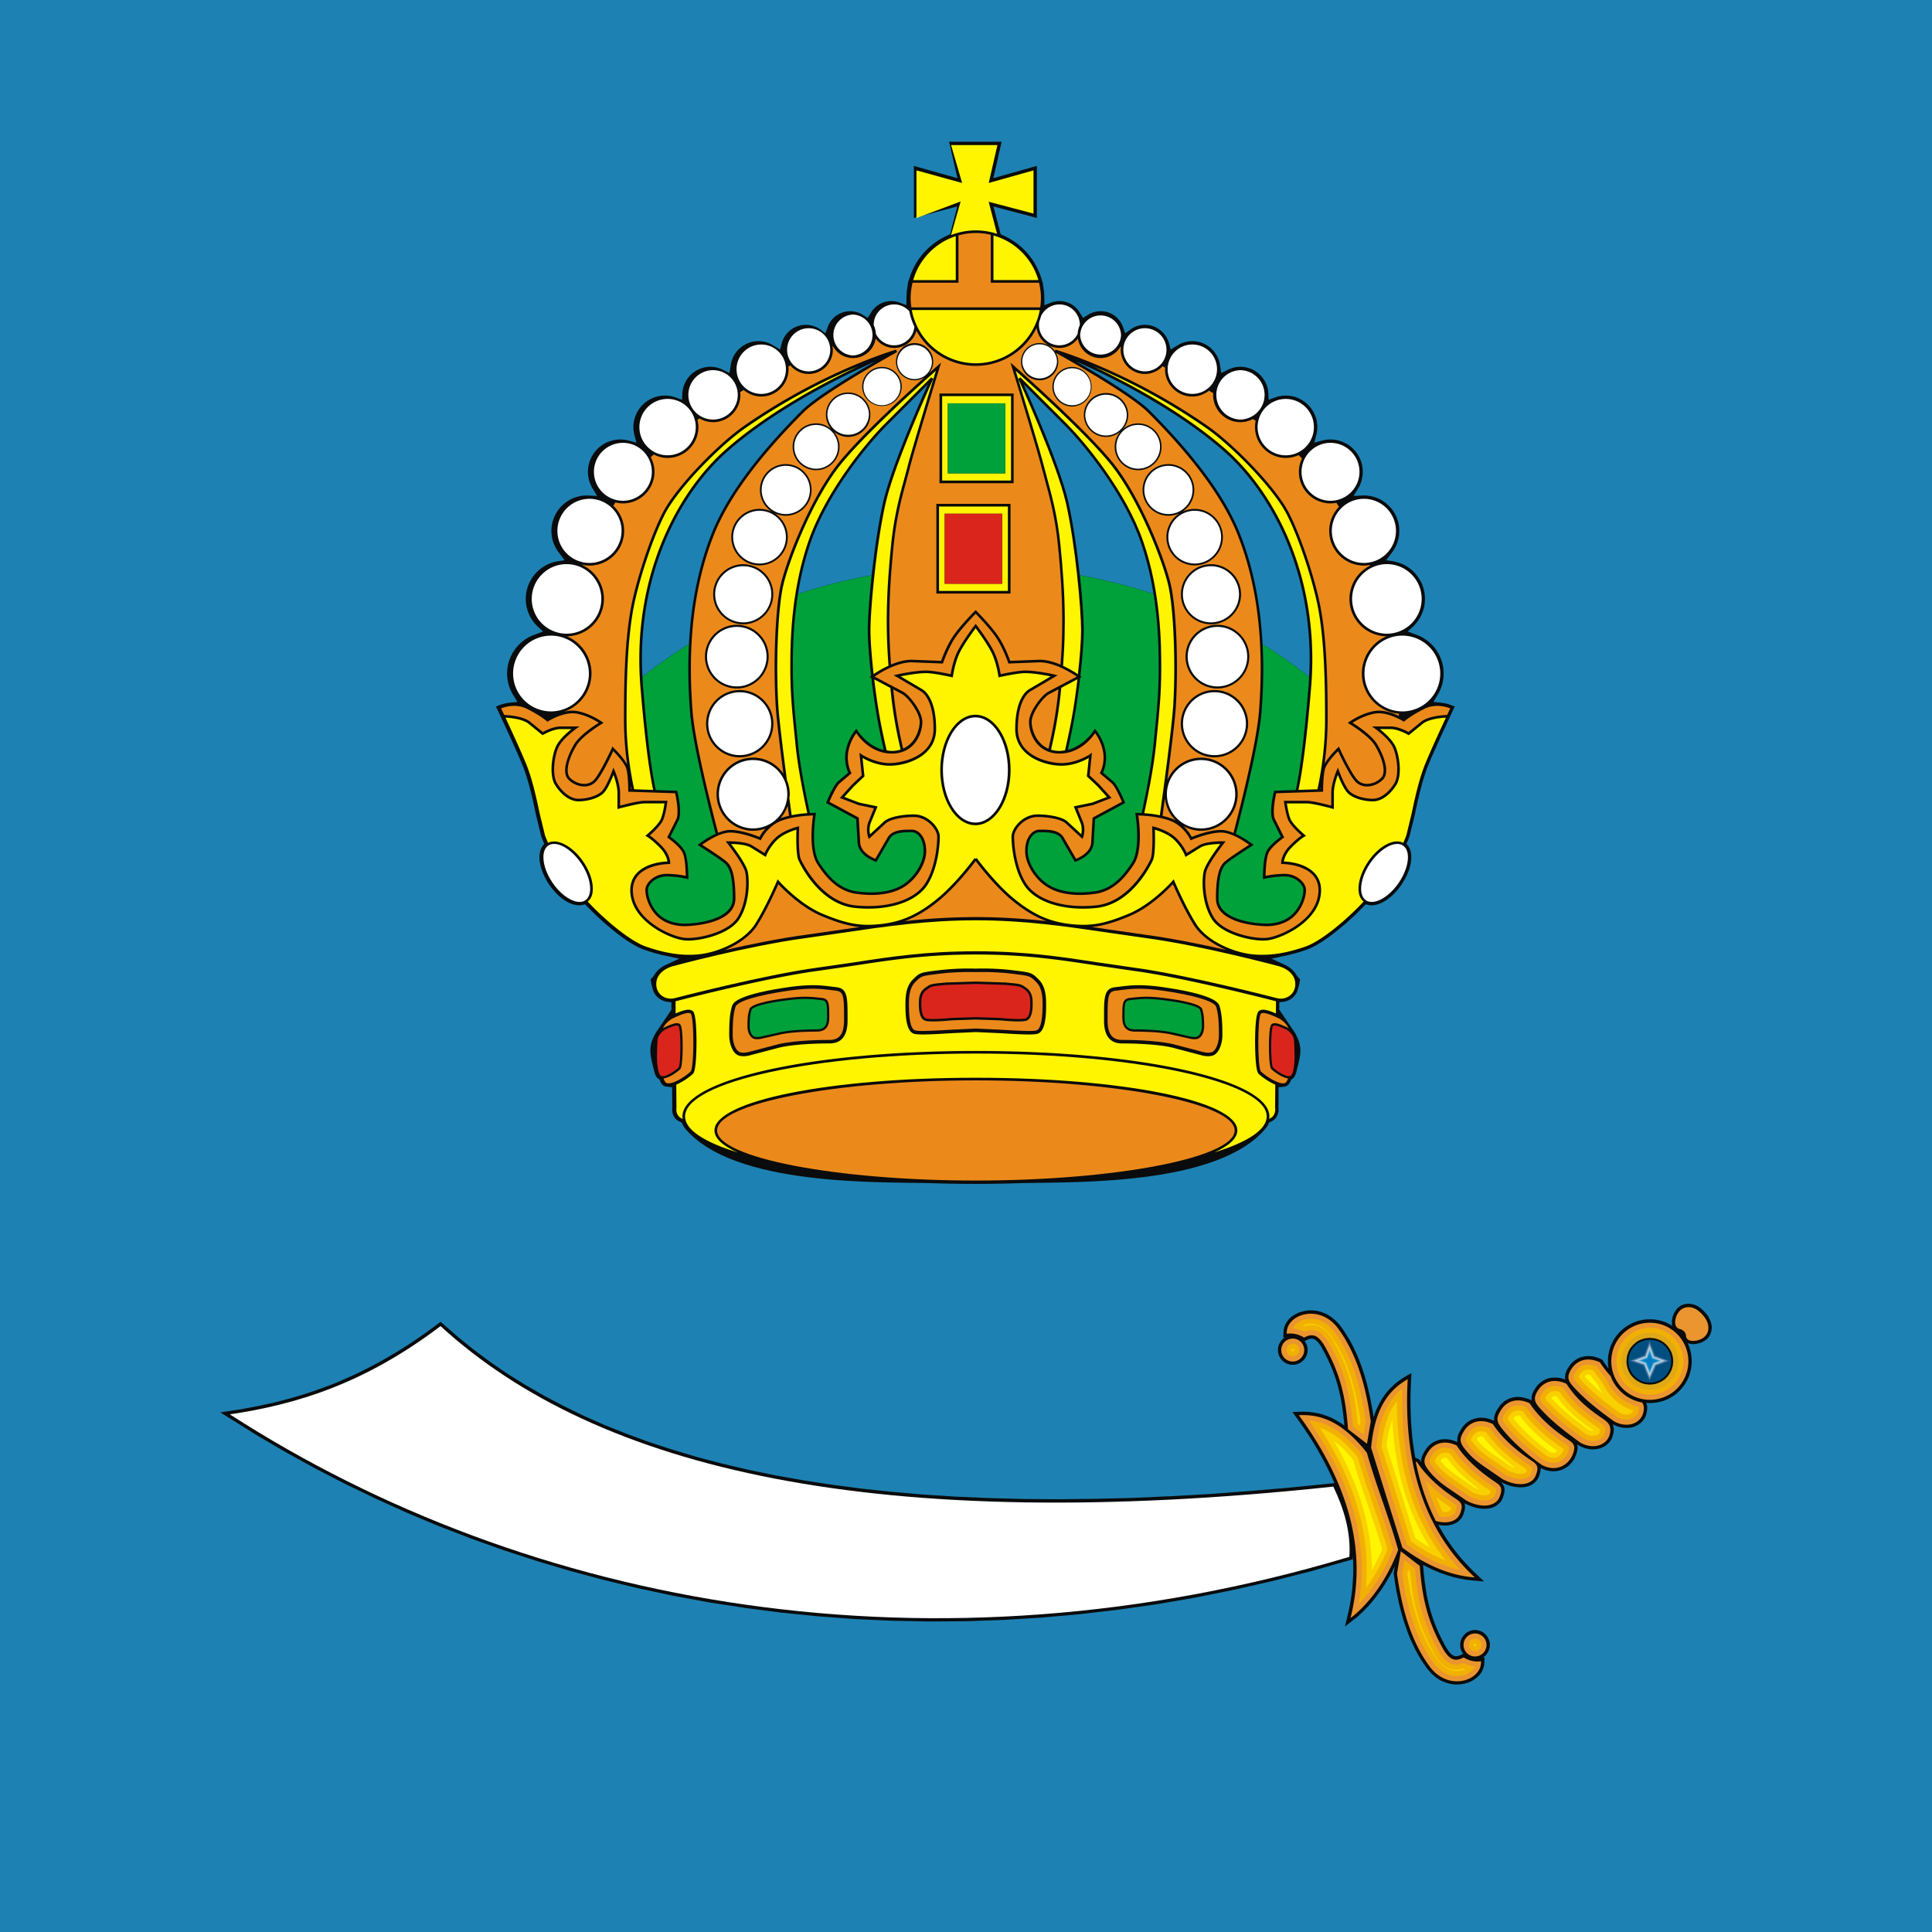 <svg id="flag-icons-ru-ast" class="fi fi-ru-ast" viewBox="0 0 512 512" xmlns="http://www.w3.org/2000/svg" width="512" height="512" fill-rule="evenodd" clip-rule="evenodd" image-rendering="optimizeQuality" shape-rendering="geometricPrecision" text-rendering="geometricPrecision" version="1.0">
  <defs id="defs134">
    <style id="style132" type="text/css">
      .fil3{fill:none}.fil1{fill:#0a0b0c}.fil5{fill:#fff500}.fil0{fill:#1d82b3}.fil6{fill:#000}.fil7{fill:#fff}.fil14{fill:#004f81}.fil4{fill:#00a13a}.fil8{fill:#da251d}.fil2{fill:#eb8a1b}.fil12{fill:#f9d000}
    </style>
  </defs>
  <g id="g3420" style="stroke-width:1">
    <path id="rect136" d="M0 0h512v512H0Z" class="fil0" style="stroke-width:1"/>
    <g id="g823" style="stroke-width:.29" transform="translate(-116.155 .002)scale(3.445)">
      <path id="polygon138" fill="#0a0b0c" d="m132.05 85.571.02-.081v-.267l-.01-.037v-.184l.01-.084v-1.276l.52-.061.09-.035.08-.05.07-.062.06-.067.04-.072.05-.077.07-.168.17-.129.06-.077.05-.081.04-.088.03-.093.04-.102.05-.231.06-.227.05-.214.05-.201.04-.19.03-.181.02-.172.01-.167v-.162l-.01-.161-.03-.163-.03-.168-.06-.175-.07-.184-.09-.196-.1-.199-1.23-1.818v-.569l.37-.046.15-.034.14-.049.13-.064.13-.079.11-.088.1-.097.09-.108.08-.115.06-.125.05-.129.06-.223.06-.2.03-.161.02-.123.01-.087v-.053l-.01-.01-.04-.039-.06-.06-.07-.079-.08-.1-.05-.096-.1-.134-.1-.117-.11-.107-.11-.097-.12-.088-.13-.078-.13-.07-1.08-.499 1.29-.278.27-.066.28-.073.28-.082.28-.089.29-.098.24-.094.25-.117.26-.137.26-.154.27-.171.27-.183.27-.196.27-.206.27-.214.27-.219.27-.224.26-.226.24-.226.25-.224.23-.221.22-.215.05-.06.06-.059.06-.062.07-.062.06-.067.15-.154.28.059.11.012.12.001.11-.008.12-.018.13-.032.14-.043.14-.053.13-.063.14-.073.13-.081.13-.09.13-.097.13-.106.13-.113.12-.121.12-.127.12-.134.12-.14.11-.146.11-.153.14-.23.14-.232.11-.233.1-.231.09-.231.06-.226.05-.223.04-.216.01-.211v-.203l-.02-.195-.05-.185-.06-.175-.09-.161-.15-.174.12-.28.03-.078.03-.077.03-.079.03-.09.41-1.67.04-.203.04-.204.05-.209.05-.213.04-.216.06-.218.05-.221.05-.222.06-.223.06-.223.06-.223.06-.221.07-.22.07-.218.07-.214.07-.211.07-.176.09-.208.09-.236.11-.257.12-.274.13-.285.13-.292.13-.294.13-.292.13-.284.14-.303.21-.453.09-.205.18-.382.02-.046.32-.689.08-.159-.33-.124-.08-.028-.09-.029-.1-.028-.11-.028-.13-.025-.13-.021-.68-.071.41-.674.13-.277.11-.292.08-.304.05-.315.01-.324-.01-.323-.05-.315-.08-.305-.11-.291-.13-.278-.16-.261-.18-.245-.21-.225-.22-.205-.25-.182-.26-.16-.28-.133-.2-.073-.63-.233.48-.436.18-.208.17-.226.15-.242.12-.257.1-.27.08-.281.04-.291.02-.299-.02-.3-.04-.291-.08-.281-.09-.27-.13-.257-.15-.241-.17-.226-.18-.209-.21-.189-.23-.169-.24-.148-.26-.123-.27-.099-.28-.072-.64-.099.55-.735.13-.225.12-.238.09-.251.07-.261.04-.271.01-.278-.01-.278-.04-.27-.07-.262-.09-.25-.12-.238-.13-.225-.16-.21-.18-.194-.19-.176-.21-.157-.22-.136-.24-.116-.25-.091-.27-.068-.26-.041-.28-.014-.8.04.41-.672.11-.218.08-.229.06-.238.04-.247.01-.254-.01-.254-.04-.246-.06-.239-.08-.229-.11-.217-.12-.205-.15-.191-.16-.177-.17-.161-.19-.143-.21-.124-.22-.106-.23-.083-.23-.062-.25-.038-.26-.013-.25.013-.25.038-.74.192.19-.704.03-.241.02-.248-.02-.248-.03-.241-.06-.232-.09-.223-.1-.212-.12-.201-.14-.187-.16-.172-.17-.157-.19-.14-.2-.121-.21-.103-.22-.081-.23-.06-.24-.037-.25-.013-.25.013-.24.037-.23.06-.6.218-.03-.602-.03-.214-.05-.206-.08-.199-.09-.189-.11-.178-.12-.166-.14-.153-.15-.14-.17-.124-.18-.108-.18-.091-.2-.073-.21-.054-.21-.032-.22-.012-.22.012-.22.032-.2.054-.2.073-.64.309-.11-.728-.05-.207-.08-.198-.09-.189-.11-.178-.12-.166-.14-.153-.15-.14-.17-.124-.18-.108-.18-.092-.2-.072-.21-.054-.21-.032-.22-.012-.22.012-.22.032-.2.054-.2.072-.19.092-.64.388-.14-.555-.07-.177-.08-.168-.1-.158-.11-.148-.12-.136-.14-.124-.15-.111-.15-.096-.17-.081-.18-.064-.18-.048-.19-.029-.2-.01-.19.01-.2.029-.18.048-.18.064-.16.081-.16.097-.44.324-.21-.582-.08-.161-.09-.15-.1-.141-.12-.131-.13-.118-.14-.105-.15-.092-.16-.078-.17-.061-.18-.046-.18-.027-.19-.01-.18.01-.18.027-.18.046-.17.061-.16.078-.48.294-.3-.487-.1-.141-.12-.13-.13-.119-.14-.105-.15-.092-.16-.077-.17-.062-.18-.045-.18-.028-.19-.01-.26.019-.26.057-.63.24-.01-.701-.01-.16-.01-.158-.02-.157-.07-.492h.01l-.1-.298v-.018l-.11-.339-.13-.313-.14-.302-.16-.292-.18-.28-.2-.268-.21-.255-.23-.241-.24-.225-.26-.211-.27-.194-.28-.178-.29-.16-.45-.21-.06-.205-.03-.136-.04-.162-.05-.182-.05-.197-.06-.206-.05-.212-.22-.837.89.236.31.081.32.082.3.081.29.076.27.07.23.062.19.05.14.036.4.106v-4.002l-.41.116-.13.039-.19.053-.24.066-.26.074-.29.082-.31.085-.31.088-.31.086-.9.254.16-.685.06-.26.06-.262.06-.258.05-.245.05-.226.06-.234.05-.246.09-.388h-4.05l.1.388.05.246.05.234.06.226.05.245.06.258.06.262.06.26.16.685-.9-.254-.31-.086-.31-.088-.31-.085-.29-.082-.27-.074-.23-.066-.19-.053-.14-.039-.4-.116v4.002l.4-.106.14-.036.19-.05.23-.062.27-.07.29-.076.3-.081.32-.082.3-.081.9-.236-.22.837-.05.212-.06.206-.05.197-.05.182-.04.162-.03.136-.06.205-.45.21-.29.16-.29.178-.26.194-.26.211-.24.225-.23.241-.21.255-.2.268-.18.28-.16.292-.14.302-.13.313-.11.339-.01.018-.09.298h.01l-.07.492-.02.157-.01.158-.01.16-.01.701-.63-.24-.26-.057-.26-.019-.19.01-.18.028-.18.045-.17.062-.16.077-.15.092-.14.105-.13.119-.12.13-.1.141-.3.487-.482-.294-.161-.078-.168-.061-.176-.046-.182-.027-.187-.01-.186.01-.182.027-.176.046-.168.061-.161.078-.151.092-.14.105-.131.118-.118.131-.106.141-.091.15-.078.161-.213.582-.433-.324-.158-.097-.169-.081-.176-.064-.184-.048-.191-.029-.196-.01-.195.01-.191.029-.184.048-.176.064-.168.081-.159.096-.147.111-.137.124-.124.136-.11.148-.097.158-.081.168-.064.177-.145.555-.639-.388-.189-.092-.198-.072-.207-.054-.214-.032-.22-.012-.22.012-.214.032-.206.054-.199.072-.188.092-.178.108-.165.124-.154.14-.139.153-.124.166-.108.178-.091.189-.072.198-.054.207-.111.728-.638-.309-.198-.073-.207-.054-.214-.032-.22-.012-.22.012-.214.032-.206.054-.199.073-.188.091-.178.108-.166.124-.153.14-.139.153-.124.166-.108.178-.091.189-.073.199-.053.206-.033.214-.031.602-.595-.218-.232-.06-.241-.037-.247-.013-.248.013-.241.037-.232.06-.223.081-.212.103-.201.121-.186.14-.173.157-.156.172-.14.187-.122.201-.102.212-.082.223-.06.232-.037.241-.013.248.013.248.037.241.181.704-.739-.192-.247-.038-.254-.013-.254.013-.247.038-.238.062-.229.083-.217.106-.205.124-.192.143-.177.161-.16.177-.143.191-.125.205-.105.217-.084.229-.061.239-.038.246-.013.254.013.254.038.247.061.238.084.229.105.218.409.672-.794-.04-.277.014-.271.041-.261.068-.251.091-.238.116-.225.136-.21.157-.194.176-.176.194-.157.21-.137.225-.115.238-.091.25-.068.262-.041.27-.015.278.015.278.041.271.068.261.091.251.115.238.137.225.551.735-.646.099-.281.072-.27.099-.256.123-.242.148-.226.169-.209.189-.189.209-.169.226-.147.241-.124.257-.099.27-.073.281-.044.291-.016.3.016.299.044.291.073.281.099.27.124.257.147.242.169.226.189.208.48.436-.638.233-.198.073-.277.133-.262.16-.244.182-.225.205-.205.225-.183.245-.16.261-.133.278-.107.291-.079.305-.048.315-.017.323.017.324.048.315.079.304.107.292.133.277.41.674-.679.071-.134.021-.125.025-.114.028-.103.028-.092.029-.079.028-.326.124.077.159.321.689.022.046h.001l.178.382.095.205.208.453.139.303.129.284.132.292.132.294.13.292.126.285.118.274.11.257.098.236.083.208.067.176.075.211.072.214.069.218.066.22.064.221.061.223.059.223.056.223.054.222.053.221.05.218.048.216.047.213.045.209.044.204.043.203.405 1.67.032.09.03.079.03.077.031.078.117.28-.143.174-.091.161-.067.175-.043.185-.022.195-.003.203.016.211.033.216.05.223.068.226.083.231.1.231.116.233.131.232.147.23.108.153.112.146.115.14.118.134.122.127.124.121.127.113.129.106.131.097.132.09.133.081.135.073.136.063.136.053.136.043.136.032.118.018.115.008.113-.001.11-.012.28-.059.154.154.064.067.061.062.06.062.059.059.06.06.217.215.231.221.241.224.25.226.258.226.264.224.269.219.27.214.273.206.272.196.27.183.267.171.263.154.256.137.251.117.239.094.292.098.284.089.279.082.275.073.271.066 1.294.278-1.081.499-.131.07-.127.078-.122.088-.116.097-.108.107-.099.117-.094.134-.059.096-.074.1-.071.079-.06.06-.042.039-.009.01-.001.002.002.051.009.087.021.123.035.161.05.2.06.223.051.129.065.125.078.115.089.108.101.097.112.088.127.079.135.064.141.049.145.034.369.046.002.363.002.206-1.23 1.818-.106.199-.089.196-.07.184-.053.175-.037.168-.024.163-.011.161v.162l.011.167.021.172.03.181.038.19.046.201.052.214.057.227.058.231.03.102.035.093.042.088.05.081.063.077.165.129.075.168.041.077.047.072.056.067.066.062.08.05.093.035.518.061v.348l.002.163.001.155.001.145.001.134.001.123.001.11.001.098.001.084.001.07v.114l-.004.037-.002.026-.002.027-.001.034-.001.039.002.067.007.074.012.081.02.086.029.089.04.093.052.092.064.089.046.05.045.043.047.039.05.037.052.032.051.03.053.027.167.079.101.221.132.206.355.393.407.378.448.353.485.329.521.306.554.283.585.26.611.238.637.218.657.198.676.179.692.16.705.143.714.127.721.112.725.097.727.084.724.072.72.061.713.05.702.041.687.034.68.026.65.021.63.016.61.011.58.01.55.007.52.007.48.008.45.009.4.012.99.025 1 .015 1.01.006.04-.001.04.001 1.01-.006 1-.015.98-.025.41-.012.44-.009.49-.008.52-.007.55-.007.58-.01.61-.011.63-.016.65-.021.68-.026.68-.034.71-.041.71-.05.72-.061.72-.072.73-.084.73-.097.72-.112.71-.127.71-.143.69-.16.67-.179.66-.198.64-.218.61-.238.58-.26.56-.283.52-.306.49-.329.44-.353.41-.378.35-.393.14-.206.1-.221.16-.079.06-.027.05-.03.05-.032.05-.037.05-.039.04-.043.05-.05.06-.089.05-.092.04-.093.03-.089z" class="fil1" style="stroke-width:.29"/>
      <path id="path140" fill="#eb8a1b" d="M138.48 51.81a3.12 3.12 0 0 1 1.892-2.864 2.88 2.88 0 0 1-2.848-2.876 2.87 2.87 0 0 1 1.598-2.564l-.019-.045a2.7 2.7 0 0 1-.466.047 2.674 2.674 0 0 1-2.67-2.67c0-.718.288-1.368.75-1.849l-.197-.31a2.4 2.4 0 0 1-.454.046 2.434 2.434 0 0 1-2.432-2.431c0-.37.09-.716.237-1.03l-.043-.045c-.068-.068-.147-.14-.22-.21-.3.137-.63.218-.979.218a2.372 2.372 0 0 1-2.32-2.85l-.207-.146a2.1 2.1 0 0 1-.964.246c-1.158 0-2.1-.944-2.1-2.103 0-.043.01-.083.013-.126l-.33-.196a2.08 2.08 0 0 1-1.284.452c-1.158 0-2.1-.944-2.1-2.103 0-.04.01-.078.012-.117l-.198-.112c-.34.365-.822.597-1.359.597a1.865 1.865 0 0 1-1.863-1.863c0-.072.013-.141.021-.212l-.047-.017a1.77 1.77 0 0 1-1.519.868 1.77 1.77 0 0 1-1.748-1.503 1.77 1.77 0 0 1-1.423.723 1.77 1.77 0 0 1-1.752-1.549 5.21 5.21 0 0 1-4.68 2.93h-.011a5.22 5.22 0 0 1-4.557-2.704 1.77 1.77 0 0 1-1.71 1.323 1.77 1.77 0 0 1-1.423-.723 1.77 1.77 0 0 1-1.748 1.503c-.666 0-1.24-.372-1.544-.916l-.028.01c.013.088.027.175.027.267a1.866 1.866 0 0 1-1.863 1.863 1.85 1.85 0 0 1-1.408-.656l-.157.087c.006.067.02.132.02.2 0 1.16-.943 2.104-2.102 2.104a2.1 2.1 0 0 1-1.35-.504l-.276.163c.007.07.022.139.022.21 0 1.16-.944 2.104-2.103 2.104a2.1 2.1 0 0 1-1.048-.29l-.152.107c.044.18.074.367.074.561a2.374 2.374 0 0 1-2.372 2.372c-.386 0-.745-.101-1.068-.266-.075.072-.154.144-.224.214a2.4 2.4 0 0 1 .285 1.118 2.434 2.434 0 0 1-2.43 2.432c-.2 0-.39-.03-.575-.076l-.164.257c.513.487.837 1.17.837 1.932a2.673 2.673 0 0 1-2.67 2.67c-.205 0-.402-.028-.594-.072l-.004.009a2.88 2.88 0 0 1 1.711 2.625 2.88 2.88 0 0 1-2.848 2.876 3.12 3.12 0 0 1 1.892 2.864 3.11 3.11 0 0 1-2.15 2.948c.328-.081.684-.123 1.026-.063 1.028.182 1.89.8 1.926.825l.125.09-.132.08c-.015.009-1.48.893-1.94 1.64-.55.893-.939 2.06-.493 2.505.25.25.586.415.923.454.349.04.66-.057.877-.274.49-.49 1.376-2.431 1.385-2.451l.06-.131.103.1c.034.033.715.7 1.027 1.262a25 25 0 0 1-.243-3.431c0-2.983.065-6.093.54-8.629.365-1.953 1.441-5.361 2.46-7.322 1.043-2.006 4.256-5.274 6.221-6.644 6.11-4.257 11.664-5.858 11.72-5.874l.016.057.06.13c-.057.032-5.7 3.15-7.197 4.647-3.475 3.475-5.79 6.631-6.883 9.382-1.195 3.01-1.785 6.403-1.785 10.306q0 1.604.133 3.326c.175 2.275 1.325 6.9 1.957 9.318.312-.126.634-.219.931-.219.896 0 1.983.429 2.24.536l.025-.01c.06-.114.201-.362.447-.632a2.8 2.8 0 0 1-.946.175 2.82 2.82 0 0 1-2.815-2.815 2.813 2.813 0 0 1 5.143-1.58c-.261-1.999-.532-4.207-.593-5.207-.197-3.235-.036-7.372.36-9.22.398-1.852 2.279-6.733 4.46-9.46 1.572-1.964 4.936-5.074 6.624-6.597-.22.138-.479.222-.758.222a1.433 1.433 0 0 1-1.431-1.43c0-.79.642-1.432 1.43-1.432.79 0 1.432.642 1.432 1.431 0 .34-.124.647-.322.892.398-.356.65-.577.66-.587l.27-.237-.105.343c-.02.063-1.932 6.292-2.286 7.708l-.258.97c-.349 1.277-.783 2.867-.995 4.98-.246 2.473-.45 5.193-.268 8.324.018.316.038.614.058.903.492-.207 1.05-.37 1.589-.37l2.261.086c.071-.2.436-1.207.974-1.972.581-.827 1.604-1.853 1.614-1.863l.072-.072.072.072c.01.01 1.033 1.036 1.614 1.863.538.765.904 1.771.974 1.972l2.262-.087c.547 0 1.113.168 1.61.38l.06-.912c.182-3.131-.022-5.851-.27-8.325-.21-2.112-.645-3.702-.994-4.978l-.259-.971c-.353-1.416-2.265-7.645-2.285-7.708l-.105-.343.27.237c.054.048 5.502 4.835 7.635 7.502 2.181 2.726 4.062 7.607 4.46 9.459.396 1.848.557 5.985.36 9.22-.066 1.083-.377 3.584-.657 5.701a2.82 2.82 0 0 1 2.595-1.728 2.82 2.82 0 0 1 2.815 2.814 2.82 2.82 0 0 1-2.815 2.815c-.497 0-.958-.14-1.364-.369.356.33.556.667.634.815l.042.016c.272-.112 1.343-.53 2.228-.53.304 0 .634.097.952.227.631-2.417 1.784-7.05 1.959-9.326q.132-1.724.133-3.327c0-3.902-.59-7.296-1.785-10.306-1.093-2.751-3.41-5.908-6.883-9.382-1.384-1.384-6.303-4.149-7.084-4.584.11.203.179.432.179.678 0 .789-.642 1.43-1.431 1.43a1.433 1.433 0 0 1-1.431-1.43 1.429 1.429 0 0 1 2.605-.815l.026-.056.016-.057c.055.016 5.61 1.617 11.719 5.874 1.965 1.37 5.179 4.639 6.22 6.644 1.02 1.961 2.096 5.37 2.462 7.322.474 2.536.54 5.646.54 8.629a25 25 0 0 1-.238 3.383c.323-.552.965-1.182.999-1.214l.104-.1.06.13c.008.02.895 1.963 1.384 2.452.484.485 1.322.298 1.799-.18.446-.445.057-1.61-.493-2.505-.46-.747-1.924-1.631-1.939-1.64l-.132-.08.125-.09c.036-.026.898-.643 1.925-.825.691-.122 1.436.162 1.881.378l.004-.173c-1.59-.14-2.847-1.463-2.847-3.09m-48.083-3.748c1.352 0 2.451 1.1 2.451 2.451 0 1.352-1.1 2.451-2.451 2.451a2.454 2.454 0 0 1-2.451-2.45c0-1.352 1.1-2.452 2.451-2.452m.224 10.199a2.594 2.594 0 0 1-2.59-2.59 2.594 2.594 0 0 1 2.59-2.591 2.594 2.594 0 0 1 2.59 2.59 2.594 2.594 0 0 1-2.59 2.59m.27-10.234a2.315 2.315 0 0 1-2.313-2.312 2.315 2.315 0 0 1 2.312-2.312 2.315 2.315 0 0 1 2.312 2.312 2.315 2.315 0 0 1-2.312 2.312m1.255-4.534a2.175 2.175 0 0 1-2.173-2.173c0-1.198.975-2.173 2.173-2.173s2.173.975 2.173 2.173a2.175 2.175 0 0 1-2.173 2.173m2.018-3.818a1.99 1.99 0 0 1-1.988-1.987 1.99 1.99 0 0 1 1.988-1.987 1.99 1.99 0 0 1 1.987 1.987 1.99 1.99 0 0 1-1.987 1.987m4.798-6.063c-.43 0-.82-.165-1.12-.429.28.318.456.73.456 1.187 0 .993-.809 1.802-1.802 1.802a1.804 1.804 0 0 1-1.803-1.802c0-.994.809-1.802 1.803-1.802.456 0 .868.176 1.186.456a1.7 1.7 0 0 1-.43-1.12c0-.943.767-1.71 1.71-1.71.942 0 1.71.767 1.71 1.71 0 .942-.768 1.708-1.71 1.708m4.124-3.861a1.524 1.524 0 0 1-3.047 0c0-.84.684-1.524 1.524-1.524s1.523.684 1.523 1.524m8.367 15.909h-5.704v-6.9h5.704zm.137-15.39h.102v6.9h-5.704v-6.9zm15.552 27.99a2.594 2.594 0 0 1-2.59-2.59 2.594 2.594 0 0 1 2.59-2.59 2.594 2.594 0 0 1 2.591 2.59 2.594 2.594 0 0 1-2.59 2.59m.225-5.296a2.453 2.453 0 0 1-2.451-2.45c0-1.351 1.1-2.452 2.45-2.452 1.352 0 2.452 1.1 2.452 2.451 0 1.352-1.1 2.451-2.451 2.451m1.82-7.249a2.315 2.315 0 0 1-2.314 2.312 2.315 2.315 0 0 1-2.312-2.312 2.315 2.315 0 0 1 2.312-2.312 2.315 2.315 0 0 1 2.313 2.312m-1.396-4.394a2.176 2.176 0 0 1-2.173 2.172 2.175 2.175 0 0 1-2.173-2.172c0-1.198.975-2.173 2.173-2.173s2.173.975 2.173 2.173m-2.203-3.632a1.99 1.99 0 0 1-1.987 1.987 1.99 1.99 0 0 1-1.988-1.988A1.99 1.99 0 0 1 123.6 35.7a1.99 1.99 0 0 1 1.987 1.988m-5.076-5.785c0 .43-.165.82-.43 1.12a1.8 1.8 0 0 1 1.187-.456c.993 0 1.802.809 1.802 1.802 0 .994-.809 1.802-1.802 1.802a1.804 1.804 0 0 1-1.802-1.802c0-.456.176-.869.456-1.187-.3.264-.69.43-1.12.43-.943 0-1.71-.767-1.71-1.71a1.71 1.71 0 0 1 3.419.001m-4.31-3.676a1.524 1.524 0 0 1 0 3.047c-.84 0-1.524-.684-1.524-1.524s.684-1.523 1.524-1.523" class="fil2" style="stroke-width:.29"/>
      <path id="path142" d="M101.64 38.675c.6-2.659 2.762-7.57 3.454-9.108l-3.148 3.148c-1.447 1.448-4.532 5.186-5.85 8.975a23.6 23.6 0 0 0-.989 4.002 43 43 0 0 1 5.664-1.44c.206-1.885.505-3.962.869-5.577" class="fil0" style="stroke-width:.29"/>
      <path id="path144" fill="none" d="M88.462 41.037c1.103-2.777 3.434-5.957 6.928-9.451 1.036-1.036 3.896-2.761 5.7-3.804-2.558 1.14-7.618 3.623-11.375 6.912-3.31 2.896-6.616 8.526-6.616 16.013 0 .447.017.902.04 1.36a37 37 0 0 1 3.576-2.507c.162-3.16.737-5.98 1.747-8.524z" class="fil3" style="stroke-width:.29"/>
      <path id="path146" d="M88.462 41.037c1.103-2.777 3.434-5.957 6.928-9.451 1.036-1.036 3.896-2.761 5.7-3.804-2.558 1.14-7.618 3.623-11.375 6.912-3.31 2.896-6.616 8.526-6.616 16.013 0 .447.017.902.04 1.36a37 37 0 0 1 3.576-2.507c.162-3.16.737-5.98 1.747-8.524z" class="fil0" style="stroke-width:.29"/>
      <path id="path148" d="M134.46 50.708c0-7.488-3.307-13.118-6.617-16.014-3.757-3.289-8.817-5.771-11.374-6.912 1.804 1.043 4.664 2.768 5.7 3.804 3.494 3.495 5.824 6.674 6.927 9.452 1.01 2.544 1.586 5.364 1.747 8.523a37 37 0 0 1 3.576 2.508c.024-.459.041-.914.041-1.36z" class="fil0" style="stroke-width:.29"/>
      <path id="path150" d="M121.46 41.691c-1.318-3.79-4.403-7.528-5.85-8.975l-3.148-3.148c.691 1.537 2.854 6.449 3.453 9.108.364 1.615.664 3.692.87 5.577 1.95.356 3.841.84 5.663 1.44a23.6 23.6 0 0 0-.988-4.002" class="fil0" style="stroke-width:.29"/>
      <g id="g160" fill="#00a13a" style="stroke-width:.09">
        <path id="path152" d="M86.663 51.417c0-.634.022-1.25.052-1.857a37 37 0 0 0-3.576 2.508c.014.258.027.515.048.776.366 4.45.717 6.744.979 7.927l1.647.055.018.075c.01.045.204.844.204 1.521 0 .238-.024.462-.089.632l-.653 1.308c.18.13.879.655 1.113 1.137.262.538.264 1.943.264 2.002v.13l-.125-.03a7.5 7.5 0 0 0-1.56-.178c-.767 0-1.423.57-1.423 1.035 0 .515.25 1.284.807 1.841.651.651 1.545.748 2.02.748 1.028 0 3.696-.347 3.696-1.931 0-1.834-.288-2.367-.569-2.648-.302-.303-1.998-1.38-2.015-1.391l-.122-.078.114-.089a7.3 7.3 0 0 1 1.273-.77c-.632-2.42-1.793-7.086-1.97-9.381a44 44 0 0 1-.133-3.342" class="fil4" style="stroke-width:.29"/>
        <path id="path154" d="M122.54 56.342c.179-1.768.308-3.046.308-4.953 0-1.126-.003-3.246-.397-5.697a42.5 42.5 0 0 0-5.664-1.44c.191 1.752.3 3.337.3 4.222 0 .84-.102 2.15-.259 3.528l.099.075-.115.06a51 51 0 0 1-.534 3.576 69 69 0 0 1-.419 1.968c1.27-.321 1.995-1.488 2.004-1.502l.072-.12.092.106c.023.028.58.683.74 1.642q.041.252.04.478c0 .58-.167.995-.239 1.149l.82.694c.359.358.833 1.51.853 1.558l.035.085-2.318 1.25-.11 1.878c-.118.95-1.317 1.367-1.368 1.384l-.076.03-1.012-1.741c-.268-.555-1.12-.551-1.63-.548h-.095c-.433 0-.892.506-.892 1.445 0 .902.714 2.046 1.625 2.604.842.515 2.05.687 3.491.495 1.393-.186 2.242-1.215 2.888-2.198.717-1.089.288-3.697.284-3.724l-.02-.118h.12c.018 0 .163.002.375.013.2-.912.728-3.42.906-5.243z" class="fil4" style="stroke-width:.29"/>
        <path id="path156" d="M100.77 44.252a43 43 0 0 0-5.664 1.44c-.394 2.45-.396 4.57-.396 5.696 0 1.908.129 3.185.307 4.953l.096.956c.179 1.822.706 4.328.906 5.241.2-.01.336-.01.353-.01h.12l-.02.118c-.004.026-.433 2.635.283 3.724.647.982 1.495 2.011 2.889 2.197 1.442.193 2.649.02 3.49-.495.912-.558 1.626-1.702 1.626-2.603 0-.94-.46-1.446-.892-1.446h-.095c-.509-.003-1.362-.007-1.63.548l-1.009 1.738-.079-.027c-.051-.017-1.25-.435-1.368-1.384l-.11-1.878-2.318-1.25.035-.084c.02-.05.494-1.2.852-1.559l.82-.694a2.8 2.8 0 0 1-.238-1.148q-.001-.225.04-.48a3.65 3.65 0 0 1 .74-1.64l.092-.106.072.12c.009.013.743 1.198 2.028 1.51a70 70 0 0 1-.42-1.977 51 51 0 0 1-.534-3.563l-.14-.073.121-.09c-.156-1.372-.256-2.676-.256-3.513 0-.885.108-2.47.299-4.221" class="fil4" style="stroke-width:.29"/>
        <path id="path158" d="M134.42 52.068a37 37 0 0 0-3.576-2.508c.032.608.053 1.224.053 1.857q0 1.612-.133 3.342c-.177 2.297-1.34 6.972-1.973 9.39.66.307 1.217.733 1.253.761l.114.089-.122.078c-.017.01-1.713 1.088-2.015 1.39-.282.282-.569.816-.569 2.649 0 1.585 2.668 1.931 3.695 1.931.475 0 1.37-.097 2.021-.748.558-.557.807-1.326.807-1.84 0-.466-.656-1.036-1.423-1.036-.815 0-1.553.176-1.56.177l-.126.03v-.129c0-.06.003-1.464.265-2.002.233-.482.932-1.006 1.113-1.137l-.654-1.308a1.9 1.9 0 0 1-.088-.631c0-.677.193-1.477.204-1.523l.019-.074 1.669-.056c.261-1.183.611-3.477.978-7.926.022-.261.034-.518.048-.776" class="fil4" style="stroke-width:.29"/>
      </g>
      <g id="g168" fill="#eb8a1b" style="stroke-width:.09">
        <path id="path162" d="M93.595 68.015c-.2.459-.89 2-1.619 3.158-.524.832-1.493 1.488-2.512 1.915 1.9-.432 4.166-.898 6.146-1.166l2.85-.409 1.373-.201c-.855-.084-1.706-.336-2.87-.817-1.613-.665-2.993-2.075-3.368-2.48" class="fil2" style="stroke-width:.29"/>
        <path id="path164" d="M125.56 71.173c-.73-1.157-1.418-2.698-1.618-3.158-.376.405-1.756 1.815-3.369 2.48-1.158.479-2.006.73-2.857.815l1.383.203 2.85.41c1.964.265 4.21.725 6.1 1.155-1.01-.427-1.97-1.08-2.489-1.905" class="fil2" style="stroke-width:.29"/>
        <path id="path166" d="M108.77 66.236c-.316.42-1.537 1.993-2.824 3.048-.902.74-1.745 1.248-2.63 1.575a50 50 0 0 1 5.465-.313c1.937 0 3.711.123 5.433.31-.881-.328-1.721-.835-2.62-1.572-1.287-1.055-2.508-2.629-2.824-3.048" class="fil2" style="stroke-width:.29"/>
      </g>
      <g id="g182" fill="#fff500" style="stroke-width:.09">
        <path id="path170" d="M113.22 16.428v-3.321l-3.444.967.668-2.913h-3.564l.85 2.915-3.514-.97v3.666l3.4-1.275-.737 2.576h.03a5.2 5.2 0 0 1 1.857-.352l.011-.001c.574 0 1.124.096 1.64.268l-.646-2.468z" class="fil5" style="stroke-width:.29"/>
        <path id="path172" d="m116.6 52.252-1.242.656a33.5 33.5 0 0 1-.72 4.443l-.071.32c.194.057.407.096.652.096.15 0 .289-.026.428-.05.167-.738.323-1.46.436-2.043.193-.997.375-2.225.517-3.422" class="fil5" style="stroke-width:.29"/>
        <path id="path174" d="M124.05 51.348c0-2.464-.162-4.914-.441-6.216-.393-1.835-2.257-6.673-4.42-9.375-1.85-2.314-6.217-6.239-7.34-7.236.403 1.316 1.875 6.142 2.183 7.372l.257.967c.35 1.284.788 2.882 1 5.012.182 1.816.34 3.765.34 5.913 0 .786-.02 1.6-.07 2.444-.02.349-.042.675-.065.991.516.24.93.501 1.143.647.149-1.328.244-2.582.244-3.393 0-1.619-.442-6.551-1.164-9.754-.707-3.136-3.64-9.512-3.67-9.575l.164-.115 3.543 3.542c1.458 1.459 4.568 5.228 5.898 9.052 1.396 4.014 1.396 8.044 1.396 9.765 0 1.917-.13 3.2-.309 4.973l-.095.956c-.18 1.835-.705 4.328-.904 5.234.328.024.759.07 1.2.16.26-1.876.926-6.777 1.026-8.415.057-.933.084-1.943.084-2.949" class="fil5" style="stroke-width:.29"/>
        <path id="path176" d="M135.11 46.773c-.362-1.938-1.43-5.32-2.441-7.266-1.03-1.98-4.21-5.214-6.157-6.57a46.7 46.7 0 0 0-8.694-4.762c2.754 1.307 6.939 3.542 10.165 6.366 3.344 2.927 6.686 8.611 6.686 16.168q0 1.053-.09 2.153c-.3 3.643-.641 6.36-.978 7.901l1.462-.048c.267-1.24.584-3.166.584-5.35 0-2.973-.065-6.072-.537-8.592" class="fil5" style="stroke-width:.29"/>
        <path id="path178" d="M101.92 57.72c.133.021.263.046.405.046.255 0 .473-.043.673-.104l-.07-.311a33.5 33.5 0 0 1-.719-4.431l-1.24-.656c.141 1.193.323 2.416.515 3.41.112.584.269 1.307.436 2.046" class="fil5" style="stroke-width:.29"/>
        <path id="path180" d="M101.93 47.784c0-2.148.158-4.096.34-5.913.213-2.13.65-3.728 1-5.012l.258-.966c.308-1.23 1.78-6.056 2.183-7.373-1.123.997-5.49 4.923-7.341 7.237-2.162 2.702-4.027 7.539-4.42 9.375-.279 1.301-.44 3.752-.44 6.216 0 1.006.027 2.015.084 2.949.066 1.085.38 3.602.66 5.725.139.331.216.693.216 1.074 0 .105-.02.204-.03.306l.178 1.305a10 10 0 0 1 1.2-.157c-.198-.907-.723-3.399-.902-5.233l-.096-.955c-.18-1.774-.308-3.056-.308-4.974 0-1.72 0-5.75 1.395-9.764 1.33-3.824 4.44-7.594 5.899-9.052l3.542-3.542.165.114c-.03.064-2.964 6.44-3.67 9.576-.722 3.202-1.164 8.135-1.164 9.753 0 .809.095 2.057.242 3.38a8 8 0 0 1 1.144-.643 73 73 0 0 1-.065-.982 42 42 0 0 1-.07-2.444" class="fil5" style="stroke-width:.29"/>
      </g>
      <g id="g196" fill="#eb8a1b" style="stroke-width:.09">
        <path id="path184" d="M93.758 62.945a5 5 0 0 1 .658-.19l-.106-.771a2.8 2.8 0 0 1-.552.961" class="fil2" style="stroke-width:.29"/>
        <path id="path186" d="M135.29 60.707c0-.032 0-.078.002-.13l-.028.13z" class="fil2" style="stroke-width:.29"/>
        <path id="path188" d="m115.14 53.022-.723.382c-.492.29-1.34 1.454-1.34 2.132 0 .468.271 1.627 1.297 2.056l.064-.285a33 33 0 0 0 .702-4.285" class="fil2" style="stroke-width:.29"/>
        <path id="path190" d="m123.33 61.41-.184 1.35c.223.052.447.113.657.192q.194.075.36.167a2.8 2.8 0 0 1-.833-1.709" class="fil2" style="stroke-width:.29"/>
        <path id="path192" d="m82.245 60.707.048.001-.053-.256c.003.11.005.2.005.255" class="fil2" style="stroke-width:.29"/>
        <path id="path194" d="M103.19 57.584c1.01-.436 1.277-1.583 1.277-2.048 0-.678-.848-1.841-1.34-2.132l-.7-.37c.221 2.119.49 3.325.701 4.273z" class="fil2" style="stroke-width:.29"/>
      </g>
      <path id="path198" fill="#fff500" d="M82.895 50.708c0-7.556 3.342-13.241 6.686-16.168 3.225-2.824 7.411-5.06 10.165-6.365a46.7 46.7 0 0 0-8.695 4.76c-1.947 1.357-5.127 4.59-6.157 6.571-1.01 1.945-2.078 5.328-2.441 7.266-.472 2.52-.537 5.619-.537 8.591 0 2.186.317 4.112.585 5.352l1.461.049c-.337-1.542-.678-4.259-.978-7.903a26 26 0 0 1-.09-2.153z" class="fil5" style="stroke-width:.29"/>
      <g id="g208" style="stroke-width:.29">
        <path id="path200" d="m125.4 64.384.027-.01-.042-.017z" class="fil6" style="stroke-width:.29"/>
        <path id="path202" d="m78.422 43.422.043.024.004-.01z" class="fil6" style="stroke-width:.29"/>
        <path id="path204" d="M97.752 26.565c.005.025.004.05.008.075l.027-.01z" class="fil6" style="stroke-width:.29"/>
        <path id="path206" d="m92.143 64.384.009-.016-.024.01z" class="fil6" style="stroke-width:.29"/>
      </g>
      <g id="g290" fill="#fff" style="stroke-width:.09">
        <path id="path210" d="M102.5 26.563a1.57 1.57 0 0 0 1.558-1.43 5.2 5.2 0 0 1-.394-1.19 1.56 1.56 0 0 0-1.164-.525c-.867 0-1.572.706-1.572 1.572l.002.026q.147.31.165.668c.258.518.787.879 1.405.879" class="fil7" style="stroke-width:.29"/>
        <path id="path212" d="M99.332 27.343a1.574 1.574 0 0 0 0-3.145 1.574 1.574 0 0 0 0 3.145" class="fil7" style="stroke-width:.29"/>
        <path id="path214" d="M95.924 28.567c.915 0 1.66-.745 1.66-1.66s-.745-1.66-1.66-1.66-1.66.745-1.66 1.66.745 1.66 1.66 1.66" class="fil7" style="stroke-width:.29"/>
        <path id="path216" d="M92.276 30.301c1.047 0 1.9-.852 1.9-1.9a1.9 1.9 0 0 0-1.9-1.899c-1.047 0-1.9.852-1.9 1.9 0 1.047.852 1.899 1.9 1.899" class="fil7" style="stroke-width:.29"/>
        <path id="path218" d="M88.57 32.274c1.048 0 1.9-.852 1.9-1.9a1.903 1.903 0 0 0-1.9-1.899c-1.047 0-1.9.852-1.9 1.9 0 1.047.853 1.899 1.9 1.899" class="fil7" style="stroke-width:.29"/>
        <path id="path220" d="M85.072 35.024a2.17 2.17 0 0 0 2.168-2.169 2.17 2.17 0 0 0-2.168-2.168 2.17 2.17 0 0 0-2.169 2.168c0 1.196.973 2.169 2.169 2.169" class="fil7" style="stroke-width:.29"/>
        <path id="path222" d="M81.634 38.522c1.229 0 2.228-1 2.228-2.228s-1-2.228-2.228-2.228a2.23 2.23 0 0 0-2.228 2.228c0 1.228 1 2.228 2.228 2.228" class="fil7" style="stroke-width:.29"/>
        <path id="path224" d="M79.063 43.305a2.47 2.47 0 0 0 2.467-2.467 2.47 2.47 0 0 0-2.467-2.467 2.47 2.47 0 0 0-2.467 2.467 2.47 2.47 0 0 0 2.467 2.467" class="fil7" style="stroke-width:.29"/>
        <path id="path226" d="M79.973 46.071c0-1.475-1.2-2.675-2.675-2.675a2.68 2.68 0 0 0-2.676 2.675 2.68 2.68 0 0 0 2.676 2.676c1.475 0 2.675-1.2 2.675-2.676" class="fil7" style="stroke-width:.29"/>
        <path id="path228" d="M76.102 54.725a2.92 2.92 0 0 0 2.914-2.914 2.917 2.917 0 0 0-2.914-2.914 2.917 2.917 0 0 0-2.914 2.914 2.92 2.92 0 0 0 2.914 2.914" class="fil7" style="stroke-width:.29"/>
        <path id="path230" d="M113.64 24.99c0 .867.705 1.573 1.572 1.573.617 0 1.147-.361 1.404-.88q.02-.359.166-.667l.002-.026c0-.867-.705-1.572-1.572-1.572a1.57 1.57 0 0 0-1.409.887q-.06.219-.138.429a1.6 1.6 0 0 0-.026.256z" class="fil7" style="stroke-width:.29"/>
        <path id="path232" d="M116.81 25.77a1.574 1.574 0 0 0 3.145 0 1.574 1.574 0 0 0-3.145 0" class="fil7" style="stroke-width:.29"/>
        <path id="path234" d="M120.13 26.907c0 .915.745 1.66 1.66 1.66.916 0 1.66-.745 1.66-1.66s-.744-1.66-1.66-1.66-1.66.745-1.66 1.66" class="fil7" style="stroke-width:.29"/>
        <path id="path236" d="M123.54 28.401a1.9 1.9 0 0 0 1.898 1.9 1.9 1.9 0 0 0 0-3.8 1.9 1.9 0 0 0-1.898 1.9" class="fil7" style="stroke-width:.29"/>
        <path id="path238" d="M129.14 28.475a1.9 1.9 0 0 0 0 3.799 1.9 1.9 0 0 0 0-3.799" class="fil7" style="stroke-width:.29"/>
        <path id="path240" d="M130.46 32.856c0 1.196.97 2.169 2.164 2.169a2.17 2.17 0 0 0 2.167-2.169 2.17 2.17 0 0 0-2.167-2.168 2.17 2.17 0 0 0-2.164 2.168" class="fil7" style="stroke-width:.29"/>
        <path id="path242" d="M133.84 36.294c0 1.229 1 2.228 2.228 2.228s2.228-1 2.228-2.228-1-2.228-2.228-2.228a2.23 2.23 0 0 0-2.228 2.228" class="fil7" style="stroke-width:.29"/>
        <path id="path244" d="M136.17 40.838a2.47 2.47 0 0 0 2.467 2.467 2.47 2.47 0 0 0 2.467-2.467 2.47 2.47 0 0 0-2.467-2.467 2.47 2.47 0 0 0-2.467 2.467" class="fil7" style="stroke-width:.29"/>
        <path id="path246" d="M143.08 46.071c0-1.475-1.2-2.675-2.675-2.675a2.68 2.68 0 0 0-2.675 2.675c0 1.475 1.2 2.676 2.675 2.676s2.675-1.2 2.675-2.676" class="fil7" style="stroke-width:.29"/>
        <path id="path248" d="M144.51 51.81a2.92 2.92 0 0 0-2.915-2.914 2.917 2.917 0 0 0-2.914 2.914 2.92 2.92 0 0 0 2.914 2.915 2.92 2.92 0 0 0 2.915-2.915" class="fil7" style="stroke-width:.29"/>
        <path id="path250" d="M94.28 61.096a2.63 2.63 0 0 0-2.628-2.628 2.63 2.63 0 0 0-2.628 2.628 2.63 2.63 0 0 0 2.628 2.628 2.63 2.63 0 0 0 2.628-2.628" class="fil7" style="stroke-width:.29"/>
        <path id="path252" d="M90.621 53.252a2.42 2.42 0 0 0-2.418 2.418 2.42 2.42 0 0 0 2.418 2.418 2.42 2.42 0 0 0 2.418-2.418 2.42 2.42 0 0 0-2.418-2.418" class="fil7" style="stroke-width:.29"/>
        <path id="path254" d="M90.397 52.802a2.29 2.29 0 0 0 2.289-2.288 2.29 2.29 0 0 0-2.289-2.289 2.29 2.29 0 0 0-2.289 2.289 2.29 2.29 0 0 0 2.289 2.288" class="fil7" style="stroke-width:.29"/>
        <path id="path256" d="M93.049 45.715c0-1.19-.968-2.159-2.159-2.159a2.16 2.16 0 0 0-2.158 2.159c0 1.19.968 2.159 2.158 2.159s2.159-.969 2.159-2.159" class="fil7" style="stroke-width:.29"/>
        <path id="path258" d="M92.146 39.292c-1.118 0-2.029.91-2.029 2.029a2.03 2.03 0 0 0 2.029 2.028 2.03 2.03 0 0 0 2.029-2.028c0-1.119-.91-2.029-2.029-2.029" class="fil7" style="stroke-width:.29"/>
        <path id="path260" d="M94.164 35.833a1.857 1.857 0 0 0-1.855 1.856c0 1.023.832 1.855 1.855 1.855a1.86 1.86 0 0 0 1.856-1.855 1.86 1.86 0 0 0-1.856-1.856" class="fil7" style="stroke-width:.29"/>
        <path id="path262" d="M96.496 32.688c-.927 0-1.682.755-1.682 1.683a1.683 1.683 0 1 0 1.682-1.683" class="fil7" style="stroke-width:.29"/>
        <path id="path264" d="M98.962 30.308c-.88 0-1.596.716-1.596 1.596a1.597 1.597 0 0 0 3.192 0c0-.88-.716-1.596-1.596-1.596" class="fil7" style="stroke-width:.29"/>
        <path id="path266" d="M101.56 28.329c-.784 0-1.423.638-1.423 1.423 0 .784.639 1.422 1.423 1.422s1.423-.638 1.423-1.422c0-.785-.639-1.423-1.423-1.423" class="fil7" style="stroke-width:.29"/>
        <path id="path268" d="M104.07 29.159c.737 0 1.336-.599 1.336-1.335a1.337 1.337 0 0 0-2.672 0c0 .736.6 1.335 1.336 1.335" class="fil7" style="stroke-width:.29"/>
        <path id="path270" d="M126.11 63.725c1.45 0 2.628-1.18 2.628-2.628a2.63 2.63 0 0 0-2.628-2.628 2.63 2.63 0 0 0-2.627 2.628 2.63 2.63 0 0 0 2.627 2.628" class="fil7" style="stroke-width:.29"/>
        <path id="path272" d="M127.14 53.252a2.42 2.42 0 0 0-2.418 2.418 2.42 2.42 0 0 0 2.418 2.418 2.42 2.42 0 0 0 2.419-2.418 2.42 2.42 0 0 0-2.419-2.418" class="fil7" style="stroke-width:.29"/>
        <path id="path274" d="M127.37 48.225a2.29 2.29 0 0 0-2.288 2.289 2.29 2.29 0 0 0 2.288 2.288 2.29 2.29 0 0 0 2.29-2.288 2.29 2.29 0 0 0-2.29-2.289" class="fil7" style="stroke-width:.29"/>
        <path id="path276" d="M126.87 47.874c1.19 0 2.159-.968 2.159-2.158s-.968-2.16-2.159-2.16a2.16 2.16 0 0 0-2.158 2.16 2.16 2.16 0 0 0 2.158 2.158" class="fil7" style="stroke-width:.29"/>
        <path id="path278" d="M125.62 43.349c1.119 0 2.03-.91 2.03-2.028 0-1.119-.911-2.03-2.03-2.03a2.03 2.03 0 0 0-2.028 2.03 2.03 2.03 0 0 0 2.028 2.028" class="fil7" style="stroke-width:.29"/>
        <path id="path280" d="M123.6 39.544a1.86 1.86 0 0 0 1.855-1.855 1.857 1.857 0 0 0-1.855-1.856 1.86 1.86 0 0 0-1.856 1.856c0 1.022.832 1.855 1.856 1.855" class="fil7" style="stroke-width:.29"/>
        <path id="path282" d="M121.27 36.052a1.683 1.683 0 1 0-1.682-1.682c0 .928.754 1.682 1.682 1.682" class="fil7" style="stroke-width:.29"/>
        <path id="path284" d="M118.8 33.5c.88 0 1.596-.716 1.596-1.596a1.597 1.597 0 0 0-3.192 0c0 .88.716 1.596 1.596 1.596" class="fil7" style="stroke-width:.29"/>
        <path id="path286" d="M116.2 31.174c.784 0 1.423-.638 1.423-1.422 0-.785-.639-1.423-1.423-1.423s-1.423.638-1.423 1.423c0 .784.639 1.422 1.423 1.422" class="fil7" style="stroke-width:.29"/>
        <path id="path288" d="M113.69 26.488c-.737 0-1.336.599-1.336 1.336a1.337 1.337 0 0 0 2.672 0c0-.737-.6-1.336-1.336-1.336" class="fil7" style="stroke-width:.29"/>
      </g>
      <path id="path292" fill="#eb8a1b" d="M108.77 23.646h4.965c.033-.233.056-.47.056-.712 0-.41-.054-.804-.147-1.185h-3.71v-3.686a5 5 0 0 0-1.153-.14l-.011.001a5 5 0 0 0-1.322.185v3.64h-3.53c-.093.38-.147.776-.147 1.185 0 .242.023.479.057.712z" class="fil2" style="stroke-width:.29"/>
      <g id="g300" fill="#fff500" style="stroke-width:.09">
        <path id="path294" d="M108.77 23.849h-4.912a5.016 5.016 0 0 0 4.912 4.095h.011c2.45 0 4.49-1.769 4.923-4.095z" class="fil5" style="stroke-width:.29"/>
        <path id="path296" d="M110.14 18.115v3.43h3.454a5.02 5.02 0 0 0-3.454-3.43" class="fil5" style="stroke-width:.29"/>
        <path id="path298" d="M107.24 18.167a5.03 5.03 0 0 0-3.274 3.38h3.274z" class="fil5" style="stroke-width:.29"/>
      </g>
      <path id="path302" fill="#eb8a1b" d="M143.29 54.528c-1.048.524-1.513.937-1.517.941l-.058.052-.065-.042c-.012-.007-1.205-.754-2.17-.583-.777.137-1.454.537-1.714.705.326.203 1.447.931 1.873 1.623.32.52.715 1.37.715 2.038 0 .286-.072.538-.252.718-.547.547-1.516.75-2.087.18-.444-.446-1.153-1.927-1.364-2.378-.225.228-.889.926-1.006 1.375-.144.548-.146 1.636-.146 1.648v.098l-3.607.12c-.04.177-.183.836-.183 1.404 0 .213.02.408.076.553l.723 1.445-.073.05c-.008.007-.877.62-1.117 1.112-.208.43-.237 1.488-.242 1.787.243-.05.824-.154 1.48-.154.902 0 1.627.677 1.627 1.238 0 .556-.268 1.386-.866 1.985-.704.702-1.659.807-2.165.807-.04 0-3.899-.025-3.899-2.135 0-1.906.318-2.481.628-2.792.286-.285 1.595-1.127 1.924-1.338-.28-.206-1.332-.94-2.15-.94-.954 0-2.25.554-2.262.56l-.092.04-.041-.091c-.005-.01-.476-1.014-1.528-1.412-.95-.36-2.156-.403-2.446-.409.036.244.118.867.118 1.588 0 .769-.096 1.621-.451 2.16-.671 1.02-1.556 2.09-3.03 2.287-1.49.199-2.743.018-3.625-.522-.982-.602-1.722-1.796-1.722-2.778 0-1.07.564-1.648 1.095-1.648l.094-.001c.558-.002 1.49-.007 1.814.663l.916 1.576c.195-.076 1.064-.448 1.156-1.185l.115-1.978 2.255-1.217c-.09-.211-.479-1.114-.772-1.407l-.931-.788.04-.073a2.6 2.6 0 0 0 .249-1.132q.001-.208-.036-.439a3.5 3.5 0 0 0-.614-1.437c-.21.314-1.134 1.567-2.739 1.567-1.707 0-2.344-1.492-2.344-2.434 0-.796.954-2.02 1.44-2.307l2.234-1.18c-.399-.273-1.693-1.097-2.854-1.097l-2.404.093-.025-.072c-.003-.012-.405-1.185-.973-1.992-.512-.728-1.338-1.579-1.52-1.763-.182.184-1.008 1.035-1.52 1.763-.567.807-.97 1.98-.973 1.992l-.03.071-2.398-.092c-1.162 0-2.456.824-2.855 1.097l2.234 1.18c.486.288 1.44 1.51 1.44 2.307 0 .942-.636 2.434-2.344 2.434-1.605 0-2.529-1.253-2.738-1.567a3.5 3.5 0 0 0-.615 1.437 3 3 0 0 0-.036.439c0 .666.247 1.127.25 1.132l.035.077-.927.784c-.293.293-.683 1.196-.772 1.407l2.206 1.19.05.032.114 1.973c.093.737.961 1.109 1.157 1.185l.916-1.576c.323-.67 1.256-.665 1.813-.663h.094c.531 0 1.096.578 1.096 1.65 0 .98-.74 2.175-1.723 2.777-.881.54-2.136.72-3.624.522-1.474-.197-2.36-1.266-3.03-2.287-.355-.539-.452-1.391-.452-2.16 0-.72.082-1.344.118-1.588-.29.006-1.495.05-2.446.409-1.052.398-1.523 1.402-1.528 1.412l-.042.09-.09-.039c-.013-.006-1.309-.56-2.262-.56-.818 0-1.87.734-2.152.94.33.21 1.64 1.053 1.925 1.338.31.31.628.885.628 2.792 0 2.11-3.86 2.135-3.899 2.135-.506 0-1.461-.105-2.164-.807-.599-.599-.867-1.428-.867-1.985 0-.56.725-1.238 1.626-1.238.657 0 1.238.104 1.48.154-.004-.3-.032-1.357-.241-1.787-.24-.492-1.109-1.105-1.118-1.112l-.068-.057.72-1.438c.054-.145.075-.34.075-.553 0-.569-.142-1.227-.182-1.404l-3.607-.12v-.098c0-.012-.002-1.1-.146-1.648-.118-.449-.781-1.147-1.008-1.375-.21.451-.919 1.932-1.363 2.377-.57.57-1.54.368-2.087-.18-.18-.18-.252-.431-.252-.717 0-.669.396-1.519.715-2.038.426-.692 1.547-1.42 1.873-1.623-.26-.168-.937-.568-1.714-.705-.965-.17-2.158.576-2.17.583l-.065.042-.057-.052c-.005-.004-.47-.417-1.518-.941-.843-.422-1.71-.146-1.987-.036l.236.506c.267.008 1.348.065 1.944.476 0 0 .92.749 1.03.837.158-.088.8-.429 1.379-.429h1.438l-.258.185c-.01.007-1.08.777-1.378 1.46-.303.692-.483 2.108-.075 2.752.461.729 1.075 1.164 1.64 1.164.704 0 1.456-.243 1.79-.576.36-.36.801-1.565.805-1.577l.088-.241.102.236c.016.04.411.97.411 1.721v.967c.314-.085 1.415-.373 1.894-.373h1.752l-.014.114c-.005.036-.116.894-.322 1.373-.176.411-.802.984-1.024 1.181.15.1.441.32.89.77.673.672.68 1.3.68 1.327v.102h-.1c-.016 0-1.542.01-2.32.829-.3.316-.452.716-.452 1.19q0 .057.003.116c.108 2.168 2.918 3.424 3.967 3.537.998.105 3.36-.422 4.074-1.568.723-1.16.742-2.845.592-3.488s-1.359-2.187-1.37-2.202l-.127-.161.204-.004c.053 0 1.291-.019 1.826.307l.96.595c.093-.207.332-.667.799-1.134.618-.618 1.691-.882 1.737-.894l.132-.032-.007.136c-.024.53-.05 1.992.126 2.39.015.034 1.475 3.275 4.178 3.558 2.434.254 4.543-.397 5.375-1.66.742-1.126.94-2.805.94-3.62 0-.584-.816-1.513-1.782-1.513-.98 0-1.906.214-2.2.509l-1.28 1.181-.053-.142a1.85 1.85 0 0 1-.002-1.113l.45-1.104-1.183-.245-1.303-.5-.136-.048.927-1.029.757-.714-.181-1.736.18.122c.01.006 1.007.67 2.156.67.873 0 3.366-.482 3.366-2.619 0-2.118-.73-2.747-.954-2.889l-2.115-1.248.248-.058c.054-.012 1.335-.307 2.263-.307.546 0 1.607.225 1.877.284.04-.254.195-1.116.56-1.823.418-.806 1.25-1.897 1.284-1.943l.081-.106.081.106c.035.046.866 1.137 1.284 1.943.366.707.52 1.57.56 1.823.27-.059 1.332-.284 1.878-.284.927 0 2.209.295 2.263.307l.246.058-2.113 1.248c-.224.142-.954.771-.954 2.889 0 2.137 2.492 2.619 3.366 2.619 1.149 0 2.145-.664 2.155-.67l.18-.122-.18 1.736.756.714.828.919.102.106-1.441.552-1.184.245.45 1.105a1.86 1.86 0 0 1-.002 1.112l-.052.144-1.28-1.183c-.295-.295-1.22-.509-2.2-.509-.967 0-1.783.93-1.783 1.513 0 .815.198 2.494.94 3.62.832 1.263 2.942 1.914 5.376 1.66 2.703-.283 4.163-3.524 4.177-3.557.176-.398.15-1.861.126-2.39l-.006-.137.132.032c.046.012 1.119.276 1.737.894.466.467.705.927.797 1.134l.962-.595c.535-.326 1.773-.307 1.826-.307l.204.004-.126.161c-.012.015-1.222 1.559-1.371 2.202s-.13 2.327.592 3.488c.713 1.146 3.076 1.673 4.074 1.568 1.05-.113 3.858-1.369 3.967-3.537l.003-.115c0-.475-.152-.875-.453-1.191-.777-.819-2.303-.83-2.318-.83h-.102v-.1c0-.028.008-.656.68-1.329.45-.45.742-.668.89-.769-.222-.197-.847-.77-1.023-1.181-.206-.479-.317-1.337-.322-1.373l-.015-.114h1.752c.48 0 1.58.288 1.895.373v-.967c0-.752.395-1.682.412-1.721l.1-.236.088.24c.005.013.446 1.217.807 1.578.333.333 1.085.576 1.788.576.566 0 1.18-.435 1.64-1.164.408-.644.229-2.06-.074-2.752-.299-.683-1.367-1.453-1.378-1.46l-.258-.185h1.438c.58 0 1.221.34 1.38.429l1.029-.837c.595-.41 1.675-.468 1.943-.476l.237-.507c-.277-.109-1.144-.385-1.987.037z" class="fil2" style="stroke-width:.29"/>
      <path id="path304" d="M72.342 55.14c.512 1.105 1.515 3.287 1.785 4.026-.365-1-1.77-3.995-1.785-4.025z" class="fil6" style="stroke-width:.29"/>
      <path id="path306" fill="#fff500" d="M120.5 70.308c1.838-.759 3.385-2.526 3.4-2.543l.107-.124.063.151c.008.019.814 1.921 1.666 3.274.834 1.321 2.847 2.194 4.32 2.344 1.258.128 2.555-.06 4.08-.593 1.172-.408 2.886-1.853 3.998-2.966q.233-.232.48-.497a1.08 1.08 0 0 1-.36-.638c-.13-.67.14-1.599.7-2.426v.001c.828-1.22 1.991-1.83 2.714-1.454.083-.198.168-.395.239-.597l.4-1.652c.223-1.049.5-2.353.916-3.491.32-.877 1.43-3.267 1.72-3.889-.341.016-1.233.09-1.732.435l-1.124.914-.061-.036c-.007-.004-.746-.434-1.338-.434h-.824c.347.276.974.825 1.209 1.36.188.43.328 1.102.328 1.73 0 .468-.077.91-.268 1.212-.507.8-1.168 1.258-1.813 1.258-.625 0-1.496-.199-1.933-.635-.289-.29-.602-1.016-.756-1.401-.117.32-.303.902-.303 1.396v1.233l-.13-.036c-.013-.004-1.449-.4-1.968-.4h-1.518c.034.236.133.84.289 1.204.19.443 1.062 1.188 1.071 1.195l.113.097-.13.07c-.004.002-.336.185-.963.813-.465.464-.58.902-.61 1.087.299.01 1.595.088 2.353.886.339.355.51.803.51 1.33a2 2 0 0 1-.004.127c-.115 2.289-3.052 3.612-4.15 3.728-1.068.114-3.5-.43-4.267-1.661-.542-.872-.698-1.96-.698-2.758 0-.377.035-.69.08-.884.137-.586.992-1.736 1.281-2.114-.358.007-1.138.046-1.51.273l-1.168.724-.042-.118c-.002-.006-.217-.593-.798-1.173-.473-.473-1.233-.723-1.51-.804.004.141.012.376.012.707 0 .596-.029 1.336-.16 1.636-.061.137-1.524 3.38-4.343 3.676-2.509.263-4.694-.424-5.566-1.749-.769-1.167-.974-2.896-.974-3.733 0-.678.89-1.716 1.985-1.716 1.046 0 2.01.233 2.344.567l1.037.958a1.7 1.7 0 0 0-.04-.824l-.536-1.317 1.417-.293 1.135-.436-.72-.798-.827-.78.149-1.416c-.34.195-1.147.596-2.09.596-1.38 0-3.57-.766-3.57-2.822 0-2.16.734-2.86 1.048-3.06l1.677-.99c-.423-.087-1.297-.249-1.963-.249-.59 0-1.925.3-1.938.302l-.108.025-.015-.11c-.001-.01-.153-1.083-.558-1.865-.352-.679-.995-1.553-1.184-1.805-.188.252-.832 1.126-1.184 1.805-.405.782-.556 1.854-.557 1.865l-.016.11-.108-.025c-.013-.002-1.348-.302-1.937-.302-.667 0-1.541.162-1.964.248l1.677.99c.315.2 1.048.9 1.048 3.061 0 2.056-2.19 2.822-3.57 2.822-.943 0-1.75-.4-2.09-.596l.144 1.366.004.051-.825.779-.72.798 1.135.436 1.296.269.118.03-.534 1.31a1.6 1.6 0 0 0-.04.825l1.038-.958c.333-.334 1.297-.567 2.343-.567 1.096 0 1.985 1.038 1.985 1.716 0 .837-.205 2.566-.973 3.733-.873 1.325-3.058 2.012-5.566 1.749-2.819-.295-4.282-3.54-4.343-3.676-.132-.3-.16-1.04-.16-1.636 0-.33.007-.566.012-.707-.278.08-1.038.33-1.51.804-.58.58-.797 1.167-.799 1.173l-.043.118-1.167-.724c-.372-.227-1.151-.266-1.51-.273.29.378 1.144 1.528 1.281 2.114.045.194.08.507.08.884 0 .798-.155 1.886-.698 2.758-.766 1.23-3.199 1.775-4.267 1.661-1.098-.116-4.035-1.44-4.15-3.728l-.003-.127c0-.527.171-.975.51-1.33.758-.798 2.054-.877 2.353-.886-.029-.185-.145-.623-.61-1.087-.627-.628-.96-.811-.962-.812l-.131-.071.113-.097c.009-.007.88-.752 1.07-1.195.157-.364.256-.968.291-1.204h-1.52c-.518 0-1.953.396-1.968.4l-.129.036v-1.233c0-.494-.186-1.077-.303-1.396-.154.385-.467 1.112-.756 1.401-.436.436-1.308.635-1.933.635-.645 0-1.306-.458-1.812-1.258-.192-.302-.269-.744-.269-1.211 0-.629.14-1.3.329-1.731.233-.535.861-1.084 1.208-1.36h-.824c-.592 0-1.33.43-1.338.434l-.069.029-1.117-.907c-.499-.344-1.39-.419-1.73-.435.29.622 1.399 3.012 1.72 3.889.415 1.138.692 2.441.914 3.49l.401 1.653c.071.202.156.399.24.597.714-.365 1.9.255 2.713 1.454.56.826.83 1.756.701 2.425a1.08 1.08 0 0 1-.362.638q.248.264.48.497c1.113 1.114 2.827 2.558 3.998 2.966 1.528.532 2.823.721 4.082.593 1.471-.15 3.485-1.023 4.318-2.344.853-1.353 1.659-3.255 1.667-3.274l.063-.15.107.123c.015.017 1.562 1.784 3.4 2.543 1.858.765 2.902.947 4.464.77 1.593-.18 2.842-.746 4.312-1.95 1.466-1.204 2.856-3.102 2.87-3.12l.083.059.082-.06c.014.02 1.404 1.917 2.87 3.12 1.457 1.195 2.698 1.759 4.27 1.945l.058.007c1.553.174 2.596-.007 4.448-.771m-11.747-6.83c-1.49 0-2.702-1.904-2.702-4.247s1.212-4.249 2.702-4.249 2.703 1.906 2.703 4.25c0 2.342-1.213 4.247-2.703 4.247" class="fil5" style="stroke-width:.29"/>
      <g id="g314" fill="#fff" style="stroke-width:.09">
        <path id="path308" d="M78.746 69.256q.265-.18.342-.58c.119-.618-.138-1.488-.67-2.272-.786-1.158-1.921-1.768-2.528-1.357q-.266.181-.343.58c-.118.618.138 1.489.67 2.272.53.783 1.245 1.343 1.863 1.462q.4.075.666-.105" class="fil7" style="stroke-width:.29"/>
        <path id="path310" d="M141.65 65.048c-.608-.411-1.743.198-2.53 1.357-.531.783-.788 1.654-.67 2.272q.078.4.344.58t.665.104c.619-.118 1.333-.679 1.864-1.461.787-1.161.934-2.44.327-2.852" class="fil7" style="stroke-width:.29"/>
        <path id="path312" d="M111.25 59.231c0-2.23-1.121-4.046-2.5-4.046-1.377 0-2.498 1.815-2.498 4.046 0 2.23 1.12 4.044 2.499 4.044 1.378 0 2.499-1.814 2.499-4.044" class="fil7" style="stroke-width:.29"/>
      </g>
      <path id="path316" fill="#fff500" d="M111.49 30.473h-5.297v6.493h5.297zm-.437 5.94h-4.423v-5.386h4.423z" class="fil5" style="stroke-width:.29"/>
      <path id="polygon318" fill="#00a13a" d="M111.05 31.028h-4.42v5.385h4.42z" class="fil4" style="stroke-width:.29"/>
      <path id="path320" fill="#fff500" d="M111.25 38.964h-5.297v6.493h5.297zm-4.86 5.94v-5.386h4.423v5.386z" class="fil5" style="stroke-width:.29"/>
      <path id="polygon322" fill="#da251d" d="M106.39 44.903h4.42v-5.385h-4.42z" class="fil8" style="stroke-width:.29"/>
      <g id="g332" fill="#fff500" style="stroke-width:.09">
        <path id="path324" d="M87.031 77.802c.239.238.265 1.711.265 2.333 0 .515-.019 2.216-.265 2.462a4.9 4.9 0 0 1-1.291.841l.015 1.788s-.01.05-.01.124c0 .127.027.332.17.506.079.096.19.166.32.221-.01-.064-.02-.128-.02-.192 0-2.827 9.916-5.041 22.577-5.041 12.658 0 22.574 2.214 22.574 5.04 0 .062-.01.122-.02.182a.8.8 0 0 0 .3-.21.8.8 0 0 0 .169-.508c0-.081-.01-.137-.01-.148l.015-1.762a4.9 4.9 0 0 1-1.29-.84c-.253-.254-.265-2.102-.264-2.47 0-.62.026-2.088.265-2.326.235-.235.673-.13 1.336.16.004-.35.006-.667.008-.939-.275-.072-7.025-1.82-10.974-2.342l-2.876-.419c-2.815-.43-5.473-.835-9.245-.835s-6.43.406-9.244.835l-2.876.42c-3.94.52-10.668 2.262-10.974 2.341l.007.94c.664-.29 1.103-.396 1.337-.161zm26.477 1.728c-.371.098-1.575.026-2.848-.051l-1.88-.086-1.831.084c-1.24.075-2.522.152-2.896.053-.613-.162-.684-1.33-.684-2.193 0-.564 0-1.416.563-1.979.541-.541.567-.544 1.93-.711l.122-.015a19 19 0 0 1 2.79-.12c.014 0 1.344-.058 2.803.12l.123.015c1.362.167 1.388.17 1.93.711.562.563.562 1.415.562 1.979 0 .864-.07 2.031-.684 2.193m5.998-3.59.405-.049c.74-.093 1.577-.2 3.298.05 1.84.265 4.08.726 4.309 1.413.232.694.232 1.652.232 2.285 0 .65-.266 1.419-.755 1.565-.42.124-.912-.042-.941-.051h-.001l-2.19-.575c-1.33-.302-3.414-.31-3.704-.31-.254.003-.725.007-1.075-.34-.291-.288-.439-.763-.439-1.41v-.241c-.002-1.542-.002-2.246.861-2.337l-29.464 1.414c.23-.687 2.47-1.148 4.31-1.413 1.72-.25 2.558-.143 3.297-.05l.405.049c.864.09.863.795.861 2.337v.241c0 .647-.147 1.122-.438 1.41-.35.347-.822.343-1.132.34-.233 0-2.318.008-3.647.31l-2.19.575h-.001c-.03.01-.522.175-.941.05-.49-.145-.754-.914-.754-1.564 0-.633 0-1.591.23-2.285z" class="fil5" style="stroke-width:.29"/>
        <path id="path326" d="M91.507 81.152h.002z" class="fil5" style="stroke-width:.29"/>
        <path id="path328" d="M126.05 81.152h-.001z" class="fil5" style="stroke-width:.29"/>
        <path id="path330" d="M88.679 86.961c0-2.274 8.834-4.055 20.112-4.055 11.276 0 20.109 1.78 20.109 4.055 0 .606-.633 1.177-1.766 1.688 2.535-.784 4.028-1.737 4.028-2.764 0-2.668-10.036-4.838-22.371-4.838-12.337 0-22.374 2.17-22.374 4.838 0 1.027 1.493 1.98 4.028 2.764-1.134-.511-1.766-1.082-1.766-1.688" class="fil5" style="stroke-width:.29"/>
      </g>
      <path id="path334" fill="#eb8a1b" d="M108.79 90.813c10.79 0 19.906-1.764 19.906-3.852s-9.116-3.852-19.906-3.852c-10.792 0-19.909 1.764-19.909 3.852s9.117 3.852 19.909 3.852" class="fil2" style="stroke-width:.29"/>
      <path id="path336" fill="#fff500" d="M132.13 74.336c-.057-.015-5.848-1.576-10.213-2.166l-2.853-.41c-3.35-.496-6.513-.965-10.284-.965-3.77 0-6.935.47-10.284.965l-2.854.41c-4.366.59-10.156 2.15-10.21 2.165-.656.198-1.322.702-1.223 1.524.038.313.198.583.45.76.266.185.609.246.94.169.07-.019 7-1.821 11.026-2.355l2.872-.417c2.824-.432 5.492-.839 9.282-.839s6.457.407 9.282.839l2.872.417c4.026.534 10.957 2.336 11.023 2.353.334.079.678.017.943-.169.252-.176.412-.445.45-.759.1-.82-.566-1.325-1.22-1.522z" class="fil5" style="stroke-width:.29"/>
      <path id="path338" fill="#eb8a1b" d="M90.643 80.944c.34.101.773-.046.777-.048h.003l2.216-.582c1.358-.308 3.47-.317 3.766-.316.243.002.612.005.882-.262.238-.236.359-.646.359-1.218v-.242c.002-1.587-.022-2.005-.62-2.068l-.41-.049c-.722-.092-1.54-.195-3.226.048-2.385.345-3.953.817-4.091 1.232-.218.652-.218 1.583-.218 2.2 0 .628.252 1.213.562 1.305m.733-3.336c.128-.33 1.131-.615 2.982-.845 1.19-.148 1.77-.085 2.281-.03l.281.03c.594.053.594.475.592 1.401v.144c0 .364-.09.639-.267.814-.243.24-.59.238-.815.236-.162 0-1.607.005-2.532.187l-1.52.342c-.014.006-.353.104-.642.03-.338-.086-.521-.549-.521-.94 0-.38 0-.952.161-1.37" class="fil2" style="stroke-width:.29"/>
      <path id="path342" fill="#00a13a" d="M91.538 77.671c-.15.386-.15.94-.15 1.307 0 .37.176.717.391.772.241.061.547-.028.55-.029h.002l1.534-.347c.94-.183 2.402-.189 2.607-.189.171.002.46.004.65-.185.144-.143.216-.376.216-.691v-.145c.002-.942-.015-1.19-.433-1.228l-.285-.029c-.502-.055-1.07-.117-2.24.03-1.981.245-2.767.54-2.842.734" class="fil4" style="stroke-width:.29"/>
      <path id="path344" fill="#eb8a1b" d="M118.92 78.277v.241c0 .573.12.983.359 1.219.27.267.638.263.94.26.238 0 2.35.01 3.708.318l2.215.581h.003c.004.003.438.15.778.049.31-.092.56-.678.56-1.306 0-.616 0-1.548-.216-2.2-.138-.414-1.706-.887-4.091-1.231-1.686-.244-2.504-.14-3.226-.048l-.41.049c-.598.062-.622.48-.62 2.068m1.133-.112c0-.926-.002-1.349.592-1.401l.281-.03c.512-.055 1.09-.119 2.282.03 1.85.23 2.853.514 2.982.844.16.417.16.99.16 1.37 0 .39-.182.853-.52.94-.289.074-.63-.026-.644-.03h.001l-1.52-.342c-.925-.182-2.37-.187-2.572-.187-.186.001-.532.004-.775-.236-.177-.176-.267-.45-.267-.814z" class="fil2" style="stroke-width:.29"/>
      <path id="path348" fill="#00a13a" d="M120.22 78.163v.145c0 .316.073.549.216.691.191.19.48.187.692.186.164 0 1.625.005 2.566.189l1.534.346h.001c.004.001.309.09.55.03.216-.056.391-.402.391-.773 0-.366 0-.92-.15-1.307-.075-.194-.86-.488-2.84-.734-1.171-.146-1.74-.085-2.242-.03l-.284.03c-.418.037-.435.285-.434 1.227" class="fil4" style="stroke-width:.29"/>
      <path id="path350" fill="#eb8a1b" d="M113.92 77.337c0-.52 0-1.304-.484-1.788-.475-.476-.475-.476-1.771-.634l-.123-.015c-1.436-.176-2.745-.12-2.77-.12-.013 0-1.322-.056-2.758.12l-.122.015c-1.296.158-1.296.158-1.772.634-.484.484-.484 1.269-.484 1.788 0 1.491.263 1.874.483 1.932.333.088 1.65.009 2.811-.061l1.848-.086 1.895.088c1.142.068 2.434.146 2.764.06.22-.059.483-.442.483-1.933m-1.312 1.2c-.341.067-.997.051-2.006-.047l-1.751-.057h-.145l-1.752.057c-1.008.098-1.664.114-2.005.047-.55-.107-.55-1.026-.55-1.328 0-.322 0-.861.463-1.204.434-.32.455-.321 1.552-.42l.098-.009 2.263-.071 2.27.071.098.01c1.096.098 1.117.1 1.552.42.463.342.463.881.463 1.203 0 .302 0 1.22-.55 1.328" class="fil2" style="stroke-width:.29"/>
      <path id="path352" fill="#da251d" d="m111.13 75.772-.098-.008-2.253-.072-2.247.072-.098.008c-1.065.096-1.065.096-1.457.385-.386.286-.386.729-.386 1.052 0 .707.134 1.092.398 1.143.318.063.975.046 1.95-.05l1.77-.057h.145l1.77.057c.976.096 1.633.112 1.952.05.264-.051.397-.436.397-1.143 0-.323 0-.766-.386-1.052-.392-.289-.392-.289-1.457-.385" class="fil8" style="stroke-width:.29"/>
      <path id="path354" fill="#eb8a1b" d="m84.878 79.009-.002.001zm0 0c.593-.276.974-.399 1.165-.208.172.173.19 1.236.19 1.685 0 .37-.013 1.59-.19 1.766-.156.156-.804.655-1.282.708.074.21.165.342.27.365.484.113 1.51-.592 1.822-.904.264-.326.265-4.147.002-4.444-.195-.195-.996.18-1.339.34h-.003c-.006.004-.546.248-.793.78a1 1 0 0 1 .159-.089" class="fil2" style="stroke-width:.29"/>
      <path id="path356" fill="none" d="m85.41 78.09.004-.001" class="fil3" style="stroke-width:.29"/>
      <path id="path358" fill="#da251d" d="M84.602 82.778c.349.08 1.088-.427 1.312-.651.19-.235.19-2.984.001-3.197-.14-.14-.717.128-.963.243l-.002.001c-.005.003-.495.221-.627.709-.046.172-.067 1.089-.067 1.348 0 .877.139 1.5.346 1.547" class="fil8" style="stroke-width:.29"/>
      <path id="path360" fill="none" d="m84.877 79.011.002-.001" class="fil3" style="stroke-width:.29"/>
      <path id="path362" fill="#eb8a1b" d="M131.52 82.253c-.172-.172-.19-1.359-.19-1.718 0-.462.014-1.557.19-1.733.192-.191.573-.069 1.165.208v-.001l.002.001c.009.005.072.034.156.088-.246-.532-.786-.776-.792-.78h-.003c-.343-.16-1.145-.535-1.339-.34-.263.297-.262 4.117 0 4.442.313.314 1.34 1.019 1.824.906.104-.023.195-.154.27-.366-.478-.053-1.126-.551-1.283-.707" class="fil2" style="stroke-width:.29"/>
      <path id="path364" d="m132.15 78.089.003.001z" class="fil6" style="stroke-width:.29"/>
      <path id="path366" fill="#da251d" d="m132.61 79.174-.002-.001c-.247-.115-.823-.384-.963-.244-.19.214-.189 2.963 0 3.196.225.225.965.733 1.313.653.207-.048.346-.67.346-1.551 0-.256-.021-1.173-.068-1.344-.131-.488-.62-.707-.626-.709" class="fil8" style="stroke-width:.29"/>
      <path id="polygon368" fill="#0a0b0c" d="m55.678 111.7-2.234-1.31-2.776-1.74 1.164-.18.474-.07.476-.09.476-.09.477-.09.479-.11.481-.1.481-.12.484-.13.485-.13.487-.14.489-.15.491-.16.493-.17.495-.18.497-.18.5-.2.502-.22.505-.22.508-.23.51-.25.514-.26.516-.27.519-.29.522-.3.526-.31.529-.33.532-.34.536-.36.54-.38.543-.39.717-.53 1.315 1.15 1.209.98 1.264.94 1.322.91 1.38.86 1.439.83 1.498.79 1.559.76 1.621.72 1.682.67 1.745.64 1.809.59 1.874.56 1.939.51 2.005.47 2.072.43 2.14.38 2.208.34 2.278.3 2.345.25 2.42.21 2.49.16 2.57.11 2.63.07 2.71.02 2.79-.03 2.86-.07 2.94-.13 3.01-.17 3.09-.23 3.17-.27 3.37-.34-.01-.03-.22-.49-.24-.5-.25-.5-.27-.5-.28-.5-.3-.51-.32-.51-.34-.51-.35-.51-.65-.91.64-.02.15-.01.16.01h.16l.16.01.16.02.16.02.17.03.16.03.16.03.17.05.17.05.16.06.17.06.17.07.17.08.17.09.17.1.17.1.18.11.17.12.04.03-.01-.18-.02-.22-.03-.22-.02-.22-.03-.22-.03-.21-.03-.21-.03-.2-.04-.21-.03-.19-.04-.2-.05-.2-.04-.19-.05-.19-.05-.19-.05-.19-.06-.19-.06-.18-.06-.19-.07-.18-.07-.19-.07-.19-.08-.18-.08-.19-.09-.18-.08-.19-.1-.19-.09-.19-.1-.19-.11-.19-.1-.19-.08-.13-.08-.11-.08-.09-.07-.08-.07-.07-.07-.05-.06-.04-.06-.03-.06-.02-.06-.01-.06-.01-.07.01-.08.02-.09.02-.1.05-.2.09.05.06.1.2.07.21.02.22-.02.22-.07.21-.1.2-.15.18-.18.14-.2.11-.21.06-.22.02-.22-.02-.21-.06-.2-.11-.18-.14-.14-.18-.11-.2-.06-.21-.02-.22.02-.22.06-.21.11-.2.14-.18.18-.15.04-.01-.14.01.03-.59.08-.31.14-.27.19-.25.23-.21.28-.17.29-.14.33-.09.34-.06h.36l.36.04.36.1.37.16.35.22.33.27.31.34.14.19.13.18.12.19.12.19.12.19.12.2.11.2.11.2.1.21.1.21.1.21.09.22.1.22.08.22.09.23.08.23.08.24.08.23.07.24.07.25.07.24.06.25.06.25.06.26.06.25.05.26.05.27.05.26.05.27.04.27.04.26.07-.2.07-.21.08-.19.09-.19.09-.18.09-.17.1-.17.09-.16.11-.15.1-.15.11-.14.11-.13.12-.13.12-.12.12-.11.12-.12.12-.1.13-.1.13-.1.13-.09.13-.09.13-.08.55-.32-.05 1.11-.02.62v.61l.01.6.02.59.04.58.04.56.06.56.08.55.08.53.04.2.15.06.02.02h.02l.01.01.03.01.08.04.14.2-.01-.1.02-.12.02-.11.04-.12.05-.11.06-.12.07-.13.08-.12.09-.14.11-.13.12-.11.13-.11.13-.09.15-.08.15-.06.16-.06.17-.03.17-.02h.18l.18.01.19.03.19.05.19.07.15.06-.01-.09v-.12l.01-.12.02-.11.04-.12.05-.11.06-.12.07-.12.08-.13.1-.14.11-.13.11-.11.13-.11.14-.09.14-.08.16-.06.16-.05.16-.04.18-.02h.17l.19.01.18.03.19.05.19.07.2.08-.01-.06v-.12l.01-.11.03-.12.04-.11.04-.12.06-.12.07-.12.09-.13.09-.14.11-.12.12-.12.12-.11.14-.09.15-.08.15-.06.16-.05.17-.04.17-.02h.18l.18.02.19.03.19.05.19.06.24.1v-.04l-.01-.12.01-.13.03-.12.04-.13.06-.12.07-.13.08-.13.1-.14.1-.13.12-.11.13-.11.13-.09.15-.08.15-.07.16-.05.17-.03.17-.02h.18l.18.01.19.03.19.05.19.06-.02-.09v-.12l.01-.13.03-.12.04-.12.05-.13.07-.13.09-.13.09-.14.11-.13.12-.11.12-.11.14-.09.15-.08.15-.07.16-.04.17-.04.17-.02h.18l.18.01.19.03.19.05.19.07.26.11.13.2.09.13.1.13.09.13.08.09-.02-.09-.02-.16-.01-.15v-.31l.01-.16.02-.15.03-.15.03-.16.04-.15.05-.15.05-.14.07-.15.07-.14.07-.14.09-.13.09-.14.1-.12.11-.13.11-.12.12-.11.13-.11.12-.1.14-.09.13-.08.14-.08.14-.07.15-.07.14-.05.15-.05.15-.04.16-.03.15-.03.15-.02.16-.01h.31l.15.01.16.02.15.03.15.03.15.04.15.05.15.05.14.07.14.07.14.08.1.06-.04-.16v-.27l.05-.27.1-.26.14-.23.17-.21.21-.15.22-.1.24-.05.23-.01.23.04.23.07.21.11.2.14.09.08.08.07.07.08.07.07.07.08.06.07.06.08.06.08.11.21.09.22.06.23.02.23-.03.23-.07.23-.11.22-.17.19-.22.16-.26.12-.27.07-.28.04-.27-.03-.18-.06.02.03.06.15.06.15.04.14.04.15.04.16.02.15.02.15.01.16.01.15-.01.16-.01.15-.02.16-.02.15-.04.15-.04.15-.04.15-.06.15-.06.14-.07.14-.08.14-.08.14-.1.13-.1.13-.1.12-.12.13-.12.11-.12.11-.13.1-.13.09-.14.08-.14.08-.14.07-.14.06-.15.06-.15.04-.15.04-.15.04-.15.02-.16.02-.15.01-.16.01-.15-.01-.13-.01.02.04.04.13.02.13v.14l-.01.15-.03.15-.04.17-.06.16-.08.15-.1.14-.11.12-.14.12-.14.1-.16.08-.17.07-.18.05-.19.02-.2.01-.2-.01-.22-.04-.21-.05-.22-.09-.19-.09.04.12.03.14.01.15-.01.15-.03.17-.05.18-.05.16-.09.15-.09.14-.12.12-.13.12-.15.1-.16.08-.17.07-.18.04-.19.03-.2.01-.2-.01-.21-.04-.22-.05-.21-.09-.23-.11-.14-.1.02.04.03.25-.04.28-.11.32-.07.17-.1.17-.11.15-.13.14-.13.14-.16.11-.16.1-.18.09-.19.06-.2.04-.2.02h-.22l-.22-.03-.22-.05-.22-.08-.18-.09v.06l-.04.28-.1.32-.09.18-.11.16-.14.13-.15.12-.17.09-.18.07-.18.05-.2.02-.21.01-.21-.01-.21-.03-.22-.04-.22-.06-.22-.08-.22-.1-.19-.09.14.16.11.21.03.26-.04.28-.1.32-.09.18-.11.16-.14.13-.15.12-.17.09-.18.07-.19.05-.19.02-.21.01-.21-.01-.21-.03-.22-.04-.22-.07-.22-.08-.23-.09-.2-.11.01.03.03.26-.04.28-.1.31-.07.15-.08.13-.1.11-.11.11-.12.09-.13.07-.13.06-.15.05-.15.03-.15.03-.16.01h-.16l-.17-.02-.16-.02-.08-.01.13.23.23.4.25.4.26.38.27.38.28.36.29.36.3.34.32.34.32.33.87.83-.91-.08-.18-.02-.18-.02-.18-.02-.18-.04-.18-.03-.17-.04-.18-.04-.18-.04-.18-.05-.18-.06-.18-.05-.18-.06-.18-.07-.18-.06-.18-.08-.17-.07-.18-.08-.18-.08-.18-.09-.18-.09-.17-.09-.03-.02.02.29.02.23.02.23.03.22.02.22.03.21.03.22.03.2.03.21.03.2.04.2.04.2.05.19.04.2.05.19.05.19.05.18.06.19.06.19.06.18.07.19.07.18.07.19.08.18.08.19.08.19.09.18.09.19.1.19.1.2.1.19.11.19.08.12.08.11.07.1.08.08.07.07.07.05.06.04.06.03.06.02.06.01h.06l.07-.01.08-.01.09-.03.1-.04.2-.1-.05-.05-.11-.2-.06-.21-.02-.22.02-.22.06-.21.11-.2.15-.18.17-.15.2-.1.22-.07.21-.02.22.02.22.07.2.1.17.15.15.18.1.2.07.21.02.22-.02.22-.07.21-.1.2-.14.18-.18.14-.04.02.14-.01-.03.59-.08.3-.14.28-.19.24-.24.21-.27.18-.3.14-.32.09-.34.05-.36.01-.36-.05-.37-.1-.36-.15-.35-.22-.33-.28-.31-.34-.14-.18-.13-.19-.12-.18-.13-.19-.11-.19-.12-.2-.11-.2-.11-.2-.1-.21-.1-.21-.1-.22-.1-.21-.09-.23-.09-.22-.08-.23-.08-.23-.08-.23-.08-.24-.07-.24-.07-.24-.07-.25-.06-.24-.07-.26-.06-.25-.05-.26-.05-.26-.06-.26-.04-.27-.05-.27-.04-.27-.04-.27-.05-.32.03-.14.05-.32.02-.08-.02.04-.1.19-.1.2-.1.19-.11.19-.11.19-.11.18-.11.19-.12.18-.11.17-.12.18-.13.17-.12.16-.12.17-.13.16-.13.16-.13.15-.13.15-.14.15-.14.14-.13.14-.14.13-.14.13-.14.13-.14.12-.15.11-.72.57.28-1.18.09-.45.08-.45.07-.46.05-.45.03-.46.03-.46.01-.47-.01-.46-.02-.47-.01-.11-.01.25-3.18.91-2.99.76-2.99.68-2.98.6-2.97.51-2.96.42-2.94.34-2.93.26-2.91.18-2.9.1-2.88.02-2.86-.06-2.839-.13-2.816-.21-2.793-.28-2.768-.36-2.742-.42-2.714-.5-2.685-.57-2.655-.64-2.623-.7-2.591-.77-2.556-.83-2.52-.9-2.484-.96-2.445-1.02-2.405-1.09-2.365-1.14-2.322-1.2z" class="fil1" style="stroke-width:.29"/>
      <path id="path370" d="M137.52 119.76c-31.967 9.592-63.104 3.888-86.119-10.958 5.067-.757 10.314-2.325 16.205-6.79 12.09 11.06 33.542 16.102 68.679 12.346.825 1.726 1.355 3.505 1.235 5.402" style="fill:#fff;stroke-width:.29"/>
      <path id="path372" d="M162.73 102.62a2.97 2.97 0 0 0-4.195 0 2.97 2.97 0 0 0 0 4.195 2.97 2.97 0 0 0 4.195 0 2.97 2.97 0 0 0 0-4.195m-16.17 24.546a.885.885 0 0 0 1.25 0 .885.885 0 0 0 0-1.25.885.885 0 0 0-1.25 0 .885.885 0 0 0 0 1.25m-5.083-7.833-.292 1.708c.392 2.937 1.19 5.423 2.583 7.25 1.472 1.861 3.972.945 3.875-.5q-.666.105-1.333-.292c-.677.361-1.073.167-1.542-.583-1.204-2.124-1.65-3.9-1.833-6.458zm-7.69-16.105a.885.885 0 0 0-1.249 0 .886.886 0 0 0 0 1.25.886.886 0 0 0 1.25 0 .885.885 0 0 0 0-1.25m5.084 7.834.292-1.709c-.392-2.937-1.19-5.423-2.583-7.25-1.472-1.86-3.972-.944-3.875.5q.666-.104 1.333.292c.677-.361 1.073-.166 1.542.584 1.203 2.123 1.65 3.899 1.833 6.458zm-5.238-2.196c4.05 5.55 5.208 10.73 3.972 15.607 1.484-1.127 2.864-3.074 3.667-5.25-.722-2.585-1.68-4.875-2.402-7.46-1.96-2.491-3.637-2.975-5.237-2.898zM144.167 117c.847.24 1.615.07 1.868-.567.33-.834-.033-.922-.637-1.346-1.241-.87-2.095-1.74-2.671-2.609l-.104-.045c.33 1.678.849 3.197 1.544 4.567m-2.16-10.91c-.376 6.86 1.472 11.837 5.164 15.255q-2.787-.206-5.574-2.289l-2.405-7.686c.287-3.155 1.432-4.475 2.816-5.28zm12.849.7c.852.917 1.755 1.628 3.02 2.545 1.068.575 2.014.124 2.227-.58.12-.398.078-.66-.063-.866a3.2 3.2 0 0 1-1.69-.888 3.2 3.2 0 0 1-.738-1.148 8 8 0 0 1-.817-1.053c-.957-.448-1.751-.166-2.182.494-.433.665-.252.964.243 1.497m-11.182 6.39c.732.917 1.533 1.319 2.815 2.236 1.098.595 2.264.543 2.587-.271.33-.834-.033-.922-.637-1.346-1.241-.87-2.096-1.74-2.672-2.609-.956-.448-1.75-.167-2.181.494-.433.665-.366.928.088 1.496m2.783-1.649c.732.917 1.533 1.319 2.815 2.236 1.097.595 2.263.543 2.586-.271.331-.834-.032-.923-.637-1.346-1.24-.87-2.095-1.74-2.67-2.609-.957-.448-1.752-.167-2.183.494-.433.665-.365.929.089 1.497m5.823-3.092c.851.917 1.755 1.628 3.02 2.545 1.068.575 2.014.124 2.227-.58.26-.859-.239-1.077-.843-1.5-1.241-.87-1.89-1.585-2.465-2.455-.957-.448-1.751-.166-2.182.494-.433.665-.252.964.243 1.496m-2.99 1.495q1.1 1.376 3.022 2.75c1.098.596 2.057.029 2.38-.786.332-.834-.032-.922-.636-1.346-1.241-.87-2.096-1.739-2.672-2.608-.956-.45-1.75-.167-2.181.494-.433.664-.366.928.088 1.496m13.62-7.709q.474.126.505.548c.04.553 1.017.434 1.425.058s.362-.961.058-1.425a2.6 2.6 0 0 0-.504-.548c-.424-.356-1.017-.434-1.425-.058s-.594 1.283-.058 1.425" style="fill:#ea952f;stroke-width:.29"/>
      <path id="path374" d="m162.46 102.89-.096-.091-.1-.086-.102-.08-.106-.072-.108-.068-.11-.062-.114-.055-.115-.05-.118-.045-.118-.038-.12-.032-.122-.027-.123-.02-.123-.015-.123-.009-.124-.003-.124.003-.124.009-.123.015-.123.02-.122.027-.12.032-.118.038-.117.045-.116.05-.113.055-.11.061-.109.068-.105.074-.103.08-.1.084-.095.092-.092.096-.085.1-.08.102-.073.106-.068.108-.06.11-.057.113-.05.116-.044.117-.038.119-.032.12-.027.121-.02.123-.015.123-.009.124-.003.124.003.124.009.123.015.123.02.123.027.122.032.12.038.118.045.118.05.115.055.113.062.11.067.11.074.105.08.102.084.1.092.096.096.091.1.085.102.08.105.073.108.068.111.061.113.056.116.05.117.044.119.038.12.033.121.026.123.02.123.016.124.009.124.003.123-.003.124-.01.123-.014.123-.021.121-.026.12-.033.12-.038.117-.044.115-.05.113-.056.11-.061.11-.068.105-.073.102-.08.1-.085.096-.091.09-.096.086-.1.08-.102.073-.105.067-.11.062-.11.056-.113.05-.115.044-.117.038-.12.032-.12.027-.12.02-.124.015-.123.01-.124.002-.123-.003-.124-.009-.124-.014-.123-.021-.123-.027-.121-.032-.12-.038-.12-.044-.116-.05-.115-.056-.114-.062-.11-.067-.109-.073-.105-.08-.103-.085-.1zm-15.618 23.993.077.063.085.045.092.027.094.009.094-.01.092-.026.085-.045.077-.063.063-.077.045-.086.027-.091.009-.094-.009-.095-.027-.091-.044-.085-.064-.077-.077-.064-.085-.044-.091-.027-.095-.01-.095.01-.09.027-.085.044-.078.064-.063.077-.045.085-.027.09-.009.096.01.094.026.091.045.085zm-4.443-2.159.075.225.079.22.081.217.084.214.088.21.09.207.092.203.096.2.1.195.1.193.106.188.107.185.111.181.114.177.117.174.12.17.116.154.256.283.263.22.272.167.276.12.277.074.274.034.267-.004.255-.038.236-.07.215-.097.186-.12.153-.139.118-.151.067-.13-.09-.007-.201-.034-.2-.054-.197-.07-.194-.088-.006-.003-.096.04-.147.045-.148.03-.15.014-.15-.006-.148-.026-.142-.046-.134-.065-.125-.08-.117-.093-.109-.104-.103-.115-.098-.126-.097-.135-.098-.152-.119-.212-.109-.2-.104-.2-.1-.198-.097-.198-.092-.196-.089-.196-.084-.195-.08-.195-.078-.195-.073-.195-.07-.195-.067-.196-.063-.197-.06-.197-.056-.198-.054-.2-.05-.201-.048-.203-.045-.204-.042-.207-.04-.208-.036-.211-.034-.213-.033-.216-.03-.22-.027-.222-.025-.225-.024-.229-.021-.233-.02-.236-.005-.066-.137-.106-.09-.07-.092-.07-.091-.07-.091-.071-.091-.07-.091-.07-.092-.07-.034-.027-.019.108-.018.107-.054.32-.018.108-.055.32-.008.047.03.213.039.268.042.264.045.262.047.259.05.256.051.252.055.25.057.247.06.244.062.24.065.237.068.234.07.23zm-8.882-21.226-.078-.063-.085-.045-.091-.027-.095-.009-.094.01-.091.026-.085.045-.078.063-.063.078-.045.085-.027.09-.009.095.01.095.026.091.045.085.063.078.077.063.086.044.09.027.095.01.095-.01.091-.027.085-.044.078-.063.062-.078.045-.085.027-.091.01-.095-.01-.094-.027-.091-.045-.085zm3.852.663-.095-.2-.1-.196-.1-.192-.106-.188-.108-.185-.11-.181-.114-.177-.117-.174-.12-.17-.115-.154-.257-.283-.263-.22-.272-.167-.276-.12-.277-.074-.274-.034-.267.004-.254.038-.238.07-.214.098-.185.12-.154.138-.118.151-.066.13.09.007.201.035.2.053.197.07.194.089.006.003.095-.04.147-.046.148-.03.15-.013.15.006.148.026.143.047.133.063.125.08.117.093.109.105.103.115.099.125.096.136.099.152.118.212.109.2.104.2.1.198.097.197.092.196.089.196.084.195.081.195.077.195.073.195.07.196.067.196.063.196.06.197.057.2.053.199.05.2.048.203.045.205.042.206.04.208.036.211.035.214.032.216.03.219.027.222.026.225.023.23.022.232.02.236.005.067.045.035.09.07.092.07.09.07.092.07.091.071.091.07.091.07.092.071.034.026.037-.215.018-.107.118-.688-.03-.213-.04-.267-.042-.265-.045-.262-.047-.258-.05-.256-.051-.253-.055-.25-.057-.247-.06-.243-.062-.24-.065-.238-.068-.234-.07-.23-.073-.228-.076-.224-.079-.22-.081-.218-.084-.214-.087-.21-.09-.206zm.978 18.51-.068.476-.043.246.049-.05.127-.133.125-.137.125-.14.124-.146.122-.148.12-.152.12-.155.117-.16.115-.16.114-.166.111-.168.11-.17.107-.174.106-.176.103-.179.1-.18.098-.184.095-.185.093-.188.09-.189.087-.19.084-.194.081-.194.078-.196.03-.08-.033-.117-.069-.237-.07-.236-.071-.235-.073-.234-.073-.233-.075-.231-.075-.231-.076-.23-.076-.23-.077-.23-.078-.228-.078-.229-.08-.232-.155-.453-.08-.229-.078-.229-.079-.23-.078-.229-.078-.23-.078-.232-.077-.232-.077-.232-.076-.234-.076-.236-.074-.236-.074-.237-.072-.24-.072-.24-.07-.243-.047-.166-.131-.163-.176-.21-.174-.198-.172-.188-.17-.176-.168-.166-.166-.155-.164-.146-.163-.136-.16-.126-.159-.118-.157-.108-.155-.1-.154-.093-.152-.084-.15-.077-.15-.07-.148-.063-.146-.056-.146-.05-.145-.045-.143-.038-.143-.033-.143-.027-.142-.023-.141-.018-.103-.01.286.417.342.521.325.52.309.518.292.517.276.514.26.513.242.511.227.51.21.507.196.506.178.504.163.502.146.501.131.5.115.497.1.495.083.494.069.492.052.49.038.489.022.487.007.485-.008.483-.024.481-.038.48zm5.534-7.286.053.135.054.134.055.132.056.132.057.131.058.13.059.13.06.128.06.127.047.093.109.022.129.018.123.009h.117l.11-.007.102-.015.094-.021.084-.028.075-.034.067-.039.059-.043.05-.05.046-.054.04-.062.032-.071.075-.226.02-.137-.008-.062-.019-.038-.055-.061-.116-.092-.176-.118-.218-.148-.235-.168-.226-.168-.216-.168-.208-.168-.2-.168-.192-.17-.184-.168-.175-.17-.166-.167.03.106.043.144.043.142.045.142.045.14.047.14.048.14.049.138.05.137.05.137zm-4.155-5.053-.042.25-.038.262-.033.272-.021.207.051.163.226.721.075.24.225.721.076.24.225.72.075.24.15.481.076.24.075.24.225.721.076.24.225.72.075.24.451 1.442.037.119.07.051.17.122.169.117.17.114.17.11.168.108.17.103.168.1.17.096.168.092.168.088.169.086.168.081.168.078.168.074.167.07.168.068.167.063.168.06.167.056.167.053.167.05.167.045.167.042.166.039.032.007-.175-.189-.316-.362-.304-.371-.293-.381-.282-.391-.27-.401-.258-.41-.246-.421-.235-.43-.223-.44-.21-.45-.199-.46-.186-.47-.174-.48-.162-.49-.15-.5-.137-.51-.125-.52-.112-.53-.1-.54-.086-.551-.074-.561-.062-.572-.048-.581-.037-.593-.022-.602-.01-.613.003-.624.012-.506-.08.065-.11.092-.106.096-.105.101-.102.106-.1.11-.096.116-.095.121-.093.127-.09.133-.087.14-.084.147-.082.153-.079.161-.075.169-.073.176-.069.185-.066.194-.062.202-.059.212-.054.22-.051.231zm16.218-3.026.17.15.172.15.178.15.183.149.188.15.194.153.202.154.207.157.216.16.224.164.204.15.151.072.16.06.154.042.146.024.138.009.13-.005.12-.018.113-.03.103-.04.093-.049.084-.057.073-.063.063-.069.052-.074.041-.078.033-.087.028-.108.017-.097.006-.08-.002-.064-.008-.053-.002-.005-.06-.015-.129-.036-.126-.04-.126-.047-.124-.05-.123-.055-.12-.06-.12-.064-.116-.07-.115-.074-.113-.079-.11-.083-.107-.089-.105-.093-.103-.099-.135-.143-.127-.15-.118-.154-.108-.16-.1-.164-.088-.168-.08-.172-.041-.1-.072-.08-.116-.135-.112-.136-.107-.137-.104-.138-.101-.139-.099-.141-.03-.045-.058-.025-.145-.05-.138-.034-.131-.022-.125-.01-.117.002-.111.012-.106.022-.1.032-.095.04-.09.049-.085.058-.081.067-.077.075-.071.085-.068.095-.061.1-.048.089-.033.076-.021.063-.012.052-.004.042.001.036.006.036.012.039.02.045.029.053.04.062.052.07.063.076.075.085.084.092.155.165.158.16.159.157.162.154zm-11.834 5.778.13.144.133.136.136.129.14.124.147.12.153.12.16.12.168.12.176.122.196.135.39.264.216.148.227.157.212.15.17.086.184.08.182.064.178.05.172.036.164.022.155.008.144-.005.131-.018.118-.03.103-.039.088-.048.074-.056.063-.065.053-.075.046-.092.073-.223.02-.137-.008-.062-.018-.038-.056-.061-.116-.092-.175-.118-.219-.148-.235-.168-.225-.168-.217-.168-.208-.168-.2-.168-.192-.17-.183-.168-.176-.17-.168-.17-.16-.17-.153-.17-.146-.17-.138-.171-.13-.171-.125-.172-.05-.073-.06-.026-.145-.049-.138-.035-.13-.022-.125-.01-.118.002-.111.012-.105.023-.1.03-.096.041-.09.05-.085.057-.08.067-.077.076-.072.084-.069.097-.065.104-.055.095-.041.083-.03.071-.019.059-.01.048-.004.039v.035l.006.034.01.04.02.047.028.057.04.067.051.076.063.086.074.094zm2.783-1.649.13.144.133.136.136.129.14.124.147.12.153.12.16.12.167.12.177.122.196.135.39.264.216.148.226.157.213.15.17.086.184.08.182.064.178.05.171.036.165.022.155.008.144-.005.13-.018.119-.03.102-.039.088-.048.075-.056.063-.065.053-.075.045-.092.074-.223.02-.137-.008-.062-.018-.038-.056-.061-.116-.092-.176-.118-.218-.148-.235-.168-.226-.168-.216-.168-.208-.168-.2-.168-.192-.17-.184-.168-.175-.17-.168-.17-.16-.17-.153-.17-.146-.17-.138-.171-.131-.171-.124-.172-.05-.073-.06-.026-.145-.049-.138-.035-.131-.022-.125-.01-.117.002-.111.012-.106.023-.1.03-.095.041-.09.05-.085.057-.081.067-.076.076-.072.084-.069.097-.065.104-.055.095-.042.083-.03.071-.018.059-.01.047-.005.04.001.034.005.035.011.04.019.047.028.057.04.067.052.076.063.086.073.094zm5.676-3.268.156.165.157.16.16.157.161.154.165.152.17.15.172.15.178.15.182.149.189.15.194.153.201.154.208.157.216.16.223.164.205.15.15.072.161.06.154.042.146.024.138.009.13-.005.12-.018.113-.03.102-.04.093-.049.084-.057.074-.063.062-.07.053-.073.041-.079.032-.085.03-.117.017-.102.005-.084-.004-.065-.01-.054-.017-.046-.022-.043-.032-.046-.043-.05-.055-.053-.067-.057-.08-.06-.091-.065-.1-.069-.11-.074-.115-.08-.232-.165-.219-.163-.207-.16-.195-.159-.185-.157-.175-.157-.166-.156-.157-.155-.15-.157-.142-.156-.136-.158-.13-.16-.123-.16-.12-.162-.116-.165-.047-.07-.059-.024-.145-.05-.138-.035-.13-.021-.125-.01-.118.002-.111.012-.105.022-.1.031-.096.04-.09.05-.085.058-.081.066-.076.076-.072.084-.067.096-.062.1-.047.088-.034.076-.021.064-.011.052-.004.042v.036l.007.035.011.04.02.044.029.054.04.061.052.07.064.077.074.085zm-2.97 1.517.135.165.142.165.148.166.154.166.161.167.168.166.174.167.18.168.188.167.193.168.2.168.208.169.213.168.22.169.227.168.206.15.155.075.162.058.154.038.147.019.139.002.132-.013.126-.028.12-.04.113-.054.107-.065.1-.076.091-.086.083-.096.074-.103.063-.11.052-.113.075-.228.02-.137-.008-.062-.018-.038-.056-.061-.116-.092-.176-.118-.218-.148-.235-.169-.226-.167-.216-.168-.208-.168-.2-.168-.192-.17-.184-.168-.175-.17-.168-.17-.16-.17-.153-.17-.146-.17-.138-.171-.131-.171-.124-.172-.05-.073-.06-.026-.145-.049-.138-.035-.13-.022-.125-.01-.118.002-.111.012-.105.022-.1.032-.096.04-.09.05-.085.057-.081.067-.076.076-.072.084-.069.097-.065.104-.055.095-.041.083-.03.071-.02.059-.01.047-.003.04v.034l.005.035.011.04.02.047.028.057.04.067.05.076.064.086z" style="fill:#f2b004;stroke-width:.29"/>
      <g id="g400" fill="#f9d000" style="stroke-width:.09">
        <path id="polygon376" d="m150.6 108.51-.08-.01h-.08l-.08.01-.07.01-.06.02-.06.03-.06.03-.05.04-.06.04-.05.05-.05.06-.05.08-.06.08-.04.08-.03.06-.02.05v.01l.01.02.02.05.05.06.05.08.07.08.13.16.13.16.15.16.15.16.15.16.16.16.17.16.18.17.18.16.19.17.2.16.2.16.21.17.21.16.23.17.17.13.11.05.12.04.11.03.11.01h.18l.08-.02.08-.03.07-.03.08-.05.06-.05.07-.06.05-.06.06-.08.04-.07.04-.08.04-.15-.01-.01-.17-.11-.22-.15-.24-.18-.23-.17-.23-.17-.21-.17-.21-.18-.19-.17-.2-.18-.18-.17-.17-.18-.17-.18-.16-.17-.15-.18-.15-.18-.13-.18-.12-.16-.06-.02-.11-.03z" class="fil12" style="stroke-width:.29"/>
        <path id="polygon378" d="m154.81 108.38-.17-.16-.15-.17-.15-.16-.14-.17-.14-.16-.13-.17-.12-.17-.1-.14-.07-.02-.1-.03-.1-.02h-.17l-.07.01-.07.01-.07.02-.06.03-.05.03-.06.03-.05.05-.05.05-.05.06-.05.07-.05.08-.04.06-.02.05v.02l.03.04.04.06.05.06.07.08.08.08.15.16.15.16.16.15.15.15.16.15.17.15.17.14.17.15.18.14.19.15.19.15.19.15.21.16.21.16.23.16.17.13.1.05.13.04.12.04.11.02h.18l.08-.02.07-.01.06-.03.06-.03.05-.03.03-.03.03-.03.03-.04.02-.03.01-.05.02-.08.01-.06.01-.04v-.01l-.01-.01-.01-.02-.04-.03-.05-.04-.07-.05-.08-.06-.1-.07-.1-.07-.12-.08-.24-.17-.23-.17-.21-.17-.2-.16-.2-.16-.18-.17z" class="fil12" style="stroke-width:.29"/>
        <path id="polygon380" d="m147.6 110.1-.07.01-.07.01-.07.02-.06.03-.05.03-.06.04-.05.04-.05.05-.05.06-.05.07-.06.09-.04.08-.04.06-.01.05-.01.01.01.02.03.05.04.06.06.07.06.09.12.14.12.13.12.13.13.12.13.11.14.12.14.11.16.12.16.11.17.12.2.13.39.27.21.15.23.16.19.13.14.07.16.07.16.05.15.05.14.03.14.02h.23l.09-.02.07-.01.06-.03.04-.02.03-.02.02-.02.02-.02.02-.04.04-.14-.02-.01-.16-.11-.22-.16-.25-.17-.23-.17-.22-.17-.22-.18-.2-.17-.2-.18-.19-.17-.18-.17-.18-.18-.16-.18-.16-.18-.15-.17-.15-.18-.14-.18-.11-.16-.06-.02-.11-.03-.1-.02h-.09z" class="fil12" style="stroke-width:.29"/>
        <path id="polygon382" d="m144.82 111.75-.08.01-.06.01-.07.02-.06.03-.05.03-.06.03-.05.05-.05.05-.05.06-.06.07-.05.09-.05.08-.03.06-.02.04v.02l.01.02.03.05.04.06.05.07.07.09.12.14.12.13.12.13.13.12.13.11.14.12.14.11.15.11.17.12.17.12.19.13.39.27.22.15.23.16.19.13.13.07.16.07.16.05.16.05.14.03.13.01.13.01h.1l.1-.02.07-.01.06-.03.04-.02.02-.02.03-.02.01-.02.02-.05.05-.13-.02-.01-.16-.12-.23-.15-.24-.17-.23-.17-.22-.17-.22-.18-.2-.17-.2-.18-.19-.17-.18-.18-.18-.17-.17-.18-.16-.18-.15-.17-.14-.18-.14-.18-.11-.16-.07-.02-.1-.03-.1-.02h-.09z" class="fil12" style="stroke-width:.29"/>
        <path id="polygon384" d="m156.22 105.41-.11-.03-.09-.02h-.18l-.07.01-.07.01-.06.02-.06.03-.06.03-.05.03-.06.05-.05.05-.05.06-.05.07-.05.08-.03.06-.02.05-.01.01.01.01.03.04.03.06.06.06.07.08.08.09.15.16.15.15.15.15.16.15.16.15.17.15.16.14.18.15.18.14.18.15.19.15.2.15.21.16.21.16.22.16.18.13.1.05.13.05.11.03.11.02h.19l.08-.01.07-.02.06-.03.05-.03.05-.03.04-.03.03-.03.02-.04.02-.03.02-.05-.03-.01-.14-.05-.14-.05-.13-.07-.14-.06-.13-.07-.13-.08-.13-.08-.12-.09-.12-.09-.12-.1-.12-.1-.11-.12-.15-.15-.14-.17-.13-.17-.12-.18-.11-.18-.1-.19-.09-.19-.02-.04-.03-.03-.12-.15-.12-.14-.11-.14-.11-.15-.1-.14-.07-.09z" class="fil12" style="stroke-width:.29"/>
        <path id="polygon386" d="m140.78 108.38-.08.14-.07.15-.07.16-.07.16-.06.18-.07.18-.05.19-.06.2-.05.21-.05.22-.05.23-.04.24-.03.26-.03.26-.02.12.03.09.23.72.07.24.23.72.07.24.23.73.07.24.15.48.08.24.07.24.23.72.07.24.23.72.07.24.45 1.43.13.1.17.11.16.11.17.11.16.1.17.1.16.1.16.09.17.09.16.09.16.08.17.08.16.07.16.08.16.06.16.07.07.03-.24-.32-.29-.41-.28-.41-.26-.42-.26-.43-.24-.44-.22-.45-.22-.46-.2-.47-.2-.48-.17-.49-.17-.5-.15-.51-.14-.52-.13-.53-.11-.54-.1-.56-.09-.56-.08-.57-.06-.58-.05-.59-.04-.6-.02-.61-.01-.62v-.19l-.08.1-.08.11-.08.13-.08.12z" class="fil12" style="stroke-width:.29"/>
        <path id="polygon388" d="m144.51 115.89.05.13.06.13.06.12.02.04h.01l.1.01h.09l.08-.01.07-.01.06-.01.05-.02.04-.01.03-.02.02-.02.02-.01.01-.02.02-.02.01-.03.05-.14-.02-.02-.16-.11-.23-.15-.24-.17-.23-.17-.22-.18-.05-.04.03.09.05.13.05.13.06.13.05.13z" class="fil12" style="stroke-width:.29"/>
        <path id="polygon390" d="m135.64 109.98-.14-.06-.13-.05-.12-.04.1.16.33.53.31.52.3.53.28.52.27.52.24.52.23.52.22.52.2.51.18.52.16.51.15.51.14.51.12.51.1.5.08.51.07.51.06.5.03.5.03.5v.99l-.03.49-.03.42.04-.06.11-.15.12-.16.11-.16.1-.16.11-.17.1-.17.11-.17.1-.17.09-.18.1-.17.09-.18.09-.18.09-.19.08-.18.09-.19.07-.19.06-.15-.06-.22-.07-.24-.07-.23-.08-.23-.07-.23-.07-.23-.08-.23-.07-.23-.08-.23-.08-.23-.07-.23-.08-.22-.08-.23-.16-.46-.07-.23-.08-.23-.08-.23-.08-.23-.08-.23-.08-.23-.08-.23-.07-.24-.08-.23-.07-.24-.08-.24-.07-.24-.08-.24-.07-.24-.07-.25-.03-.09-.08-.1-.17-.2-.16-.19-.17-.18-.16-.17-.16-.16-.16-.15-.16-.14-.15-.13-.15-.12-.15-.1-.15-.11-.14-.09-.15-.08-.14-.08-.14-.07z" class="fil12" style="stroke-width:.29"/>
        <path id="polygon392" d="m138.02 108.24.03.23.03.22.02.23.03.24.02.23.01.14.09.07.07.05.06-.31-.03-.16-.03-.26-.05-.26-.04-.26-.05-.25-.04-.25-.06-.25-.05-.25-.06-.24-.05-.24-.07-.23-.06-.23-.07-.23-.06-.23-.08-.22-.07-.22-.08-.21-.07-.21-.09-.21-.08-.21-.09-.2-.09-.19-.09-.19-.1-.19-.09-.19-.11-.18-.1-.18-.1-.17-.12-.17-.11-.17-.11-.16-.1-.14-.23-.25-.22-.18-.22-.14-.23-.09-.22-.07-.22-.02h-.22l-.2.03-.18.06-.11.05.07.02.06.03.14-.04.18-.04.2-.02.2.01.2.04.2.06.18.09.16.1.14.12.14.12.12.14.11.14.11.15.11.17.12.23.11.2.11.21.1.2.1.2.1.2.09.2.08.21.09.2.08.2.07.2.08.2.06.2.07.2.06.21.06.2.05.21.06.2.05.21.04.21.05.21.04.22.03.21.04.22z" class="fil12" style="stroke-width:.29"/>
        <path id="polygon394" d="M133.22 103.76h-.02l-.02-.01h-.04l-.02.01h-.01l-.02.02-.01.01-.01.02-.01.02v.04l.01.02.01.01.01.02.02.01.01.01.02.01h.04l.02-.01.02-.01.02-.01.01-.02.01-.01v-.08l-.01-.02-.02-.01z" class="fil12" style="stroke-width:.29"/>
        <path id="polygon396" d="m142.47 123.01-.04-.21-.03-.22-.04-.22-.03-.22-.03-.22-.03-.23-.03-.23-.02-.23-.02-.24-.02-.13-.09-.07-.06-.05-.06.31.02.15.04.26.04.26.05.26.04.26.05.25.05.25.06.24.05.24.06.24.06.24.07.23.06.23.07.22.07.22.08.22.07.22.08.21.08.21.09.2.09.2.09.2.09.19.09.19.1.18.1.18.11.18.1.18.11.17.12.16.11.17.1.13.23.25.22.18.22.14.23.1.22.06.22.03.21-.01.2-.03.19-.05.11-.05-.07-.03-.07-.03-.13.04-.19.04-.19.02-.21-.01-.2-.03-.19-.07-.18-.08-.16-.1-.15-.12-.13-.13-.12-.13-.11-.15-.11-.15-.11-.17-.12-.22-.12-.21-.1-.2-.11-.2-.09-.21-.1-.2-.09-.2-.09-.2-.08-.2-.08-.2-.08-.2-.07-.2-.07-.21-.06-.2-.06-.2-.06-.21-.06-.2-.05-.21-.05-.21-.04-.21z" class="fil12" style="stroke-width:.29"/>
        <path id="polygon398" d="m147.13 126.62.02.01.01.01h.04l.02-.01.02-.01.02-.01.01-.02.01-.01v-.02l.01-.02-.01-.02v-.02l-.01-.02-.01-.02-.02-.01-.02-.01h-.07l-.02.01-.02.01-.01.02-.01.02v.02l-.01.02.01.02v.02l.01.01.01.02z" class="fil12" style="stroke-width:.29"/>
      </g>
      <path id="polygon402" d="m159.25 103.02-.08.07-.08.08-.08.08-.07.08-.07.09-.06.09-.06.09-.05.09-.05.1-.04.1-.04.1-.03.1-.03.1-.02.1-.02.11-.01.1-.01.11v.21l.01.1.01.11.02.1.02.11.03.1.03.1.04.1.04.1.05.09.05.09.06.1.06.09.07.08.07.09.08.08.08.08.08.07.09.07.09.06.09.06.09.05.1.05.1.04.1.04.1.03.1.03.1.02.11.02.1.01.11.01h.21l.1-.01.11-.01.1-.02.11-.02.1-.03.1-.03.1-.04.1-.04.09-.05.09-.05.1-.06.09-.06.08-.07.09-.07.08-.08.08-.08.07-.09.07-.08.06-.09.06-.09.05-.1.05-.09.04-.1.04-.1.03-.1.03-.1.02-.11.02-.1.01-.11.01-.1v-.21l-.01-.11-.01-.1-.02-.11-.02-.1-.03-.1-.03-.1-.04-.1-.04-.1-.05-.09-.05-.1-.06-.09-.06-.09-.07-.09-.07-.08-.08-.08-.08-.08-.09-.07-.08-.07-.09-.06-.1-.06-.09-.05-.09-.05-.1-.04-.1-.04-.1-.03-.1-.03-.11-.02-.1-.02-.11-.01-.1-.01h-.21l-.11.01-.1.01-.11.02-.1.02-.1.03-.1.03-.1.04-.1.04-.1.05-.09.05-.09.06-.09.06z" style="fill:#dea817;stroke-width:.29"/>
      <g id="g418" fill="#fff500" style="stroke-width:.09">
        <path id="polygon404" d="m152.97 111.7.08.03.07.02.06.01h.05l.05-.01.04-.01.03-.01.04-.02.03-.02.04-.03.04-.03.02-.03-.13-.09-.25-.18-.24-.18-.23-.18-.22-.17-.21-.18-.21-.18-.19-.18-.19-.19-.18-.18-.18-.18-.16-.19-.16-.18-.15-.19-.14-.19-.04-.05-.02-.01-.06-.01h-.1l-.04.01h-.03l-.03.01-.02.01-.02.01-.03.02-.03.02-.02.03-.03.03-.04.05-.02.05.05.07.13.15.13.15.14.16.14.15.15.16.16.15.16.16.17.16.18.16.18.16.19.16.2.16.21.16.21.16.22.17.14.1z" class="fil5" style="stroke-width:.29"/>
        <path id="polygon406" d="M153.47 107.41h-.01l-.07-.01h-.13l-.03.01-.03.01-.03.01-.02.01-.03.02-.02.02-.03.02-.03.04.02.02.07.08.15.15.15.15.15.15.15.15.16.14.16.14.16.14.17.15.18.14.18.15.18.14.2.15.2.16.22.15.22.17.14.1.06.03.09.03.08.03.07.01h.12l-.08-.06-.1-.07-.13-.09-.24-.17-.23-.17-.22-.17-.21-.17-.2-.17-.19-.17-.18-.17-.17-.17-.17-.17-.15-.17-.15-.18-.14-.17-.14-.18-.13-.17z" class="fil5" style="stroke-width:.29"/>
        <path id="polygon408" d="m147.43 110.57-.03.03-.02.03-.04.05-.03.04.06.07.11.14.11.12.11.11.11.11.12.11.13.1.14.11.15.11.15.11.17.12.2.13.39.27.22.15.23.16.16.12.1.05.14.06.13.04.08.02-.02-.01-.23-.17-.23-.18-.22-.18-.22-.18-.2-.18-.2-.18-.18-.18-.19-.18-.17-.19-.16-.18-.16-.18-.16-.19-.14-.19-.04-.05-.01-.01-.07-.01h-.13l-.03.01-.03.01-.03.01-.02.01-.02.02z" class="fil5" style="stroke-width:.29"/>
        <path id="polygon410" d="m144.65 112.22-.03.02-.03.04-.03.05-.03.04.05.07.11.14.11.12.11.11.12.11.12.11.13.1.14.11.14.11.16.11.17.12.19.13.39.27.22.15.23.16.17.12.1.05.14.06.13.04.07.02-.01-.01-.24-.17-.22-.18-.22-.18-.22-.18-.2-.18-.2-.18-.19-.18-.18-.18-.17-.19-.17-.18-.16-.19-.15-.18-.14-.19-.04-.05-.01-.01-.07-.01h-.14l-.03.01-.02.01-.03.01-.02.01-.03.02z" class="fil5" style="stroke-width:.29"/>
        <path id="polygon412" d="m156.46 106.73.16.14.17.15.17.14.05.04-.08-.12-.12-.2-.11-.2-.09-.2-.12-.14-.12-.14-.12-.15-.11-.15-.1-.14-.07-.01h-.14l-.03.01-.03.01-.02.01-.02.01-.03.02-.02.02-.03.02-.03.04.02.02.07.08.15.15.14.16.16.14.15.15z" class="fil5" style="stroke-width:.29"/>
        <path id="polygon414" d="m140.68 109.65-.05.19-.05.2-.05.21-.04.22-.04.24-.04.24-.03.25v.04l.23.74.07.24.23.72.07.24.23.72.07.24.15.48.08.24.07.24.23.72.07.24.23.72.07.24.42 1.31.02.02.16.11.16.11.16.1.16.1.16.1.16.09.16.1-.24-.38-.26-.44-.24-.45-.24-.46-.22-.47-.2-.48-.2-.49-.18-.51-.17-.51-.15-.52-.15-.53-.13-.54-.11-.55-.11-.56-.09-.57-.07-.58-.07-.59-.05-.6-.04-.61v-.01l-.03.09-.05.17z" class="fil5" style="stroke-width:.29"/>
        <path id="polygon416" d="m139.8 118.38-.07-.23-.07-.23-.08-.23-.07-.23-.08-.23-.07-.22-.08-.23-.08-.23-.08-.23-.15-.45-.08-.23-.08-.23-.08-.23-.08-.23-.08-.23-.08-.24-.07-.23-.08-.24-.08-.23-.08-.24-.07-.24-.08-.24-.07-.25-.07-.24-.07-.25-.01-.02-.03-.03-.16-.2-.16-.18-.16-.17-.16-.17-.15-.15-.15-.14-.15-.13-.15-.12-.14-.11-.07-.06v.01l.3.53.29.53.26.53.26.53.23.53.22.52.2.53.19.52.17.52.15.53.14.52.12.52.1.52.09.51.07.52.05.51.04.51.03.51v.54l.01-.01.1-.17.09-.17.09-.17.09-.18.09-.18.09-.17.08-.18.08-.18.07-.19.01-.02-.03-.09-.07-.23-.07-.24z" class="fil5" style="stroke-width:.29"/>
      </g>
      <path id="polygon420" fill="#0a0b0c" d="m159.5 103.32-.07.06-.07.06-.06.07-.06.07-.06.07-.05.07-.05.08-.04.08-.04.07-.03.09-.03.08-.03.08-.02.08-.02.09-.01.08-.01.09-.01.09v.26l.02.08.01.09.02.08.02.09.03.08.03.08.03.08.04.08.04.08.05.07.05.08.06.07.06.07.06.06.07.07.07.06.07.05.07.05.08.05.08.04.07.04.08.04.09.03.08.03.08.02.09.02.08.01.09.01.09.01h.17l.08-.01.09-.01.09-.01.08-.02.09-.03.08-.02.08-.03.08-.04.08-.04.08-.04.07-.05.08-.05.07-.05.07-.06.06-.07.07-.06.06-.07.05-.07.05-.08.05-.07.04-.08.04-.08.04-.08.03-.08.02-.08.03-.09.02-.08.01-.09.01-.08.01-.09v-.17l-.01-.09-.01-.09-.01-.08-.02-.09-.03-.08-.02-.08-.03-.09-.04-.08-.04-.07-.04-.08-.05-.08-.05-.07-.05-.07-.06-.07-.07-.07-.06-.06-.07-.06-.07-.06-.08-.05-.07-.05-.08-.04-.08-.04-.08-.03-.08-.03-.08-.03-.09-.02-.08-.02-.09-.01-.08-.01-.09-.01h-.18l-.08.01-.09.01-.08.01-.09.02-.08.02-.08.03-.09.03-.08.03-.08.04-.07.04-.08.05-.07.05z" class="fil1" style="stroke-width:.29"/>
      <path id="polygon422" fill="#004f81" d="m159.59 103.43-.06.06-.07.06-.05.06-.06.06-.05.07-.05.06-.04.07-.04.07-.03.08-.04.07-.02.07-.03.08-.02.08-.02.08-.01.08-.01.07-.01.08v.16l.01.08.01.08.01.08.02.08.02.08.03.07.02.08.04.07.03.07.04.07.04.07.05.07.05.07.06.06.05.06.07.06.06.06.07.04.06.05.07.05.07.04.08.03.07.03.07.03.08.03.08.02.08.01.07.02.08.01h.32l.08-.01.08-.02.08-.01.07-.03.08-.02.08-.03.07-.03.07-.03.07-.04.07-.05.07-.05.07-.05.06-.05.06-.06.06-.06.05-.06.05-.07.05-.07.04-.07.04-.07.04-.07.03-.07.03-.08.02-.07.02-.08.02-.08.01-.08.01-.08.01-.08v-.16l-.01-.07-.01-.08-.01-.08-.02-.08-.02-.08-.02-.08-.03-.07-.03-.07-.04-.08-.04-.07-.04-.07-.05-.06-.05-.07-.05-.06-.06-.06-.06-.06-.06-.06-.07-.05-.07-.05-.07-.04-.07-.04-.07-.03-.07-.04-.08-.02-.08-.03-.07-.02-.08-.02-.08-.01-.08-.01h-.08l-.08-.01-.08.01h-.08l-.08.01-.07.01-.08.02-.08.02-.08.03-.07.02-.08.04-.07.03-.07.04-.07.04-.06.05z" class="fil14" style="stroke-width:.29"/>
      <path id="polygon424" fill="#004f81" d="m161.16 105.11-.55 1.25h-.01l-.51-1.27-1.11-.39v-.05l1.19-.45.41-1.13.05-.01h.01l.44 1.17 1.2.44v.01z" class="fil14" style="stroke-width:.29"/>
      <path id="polygon426" d="m159.06 104.68 1.15-.44.4-1.11.43 1.14 1.12.41-1.04.4-.51 1.16-.48-1.19z" style="fill:#2c6693;stroke-width:.29"/>
      <path id="polygon428" d="m159.2 104.67 1.05-.39.36-1.01.39 1.04 1.01.37-.93.36-.47 1.07-.44-1.1z" style="fill:#5981a8;stroke-width:.29"/>
      <path id="polygon430" d="m159.35 104.67.94-.35.32-.9.35.93.91.33-.83.32-.43.98-.4-1.01z" style="fill:#84a5c3;stroke-width:.29"/>
      <path id="polygon432" d="m159.5 104.67.83-.31.28-.8.31.83.81.29-.72.28-.4.89-.37-.92z" style="fill:#c3dce3;stroke-width:.29"/>
      <path id="polygon434" d="m159.65 104.67.72-.27.24-.69.28.71.69.26-.61.24-.35.8-.34-.83z" style="fill:#86bbdb;stroke-width:.29"/>
      <path id="polygon436" d="m159.8 104.66.61-.22.2-.58.24.6.59.22-.51.2-.31.71-.3-.74z" style="fill:#52a2d2;stroke-width:.29"/>
      <path id="polygon438" d="m159.95 104.66.5-.18.17-.48.19.5.49.18-.41.16-.27.62-.26-.65z" style="fill:#008eca;stroke-width:.29"/>
      <path id="polygon440" d="m160.1 104.66.39-.15.13-.36.15.39.38.14-.29.12-.24.53-.22-.56z" style="fill:#007cc3;stroke-width:.29"/>
    </g>
  </g>
</svg>

